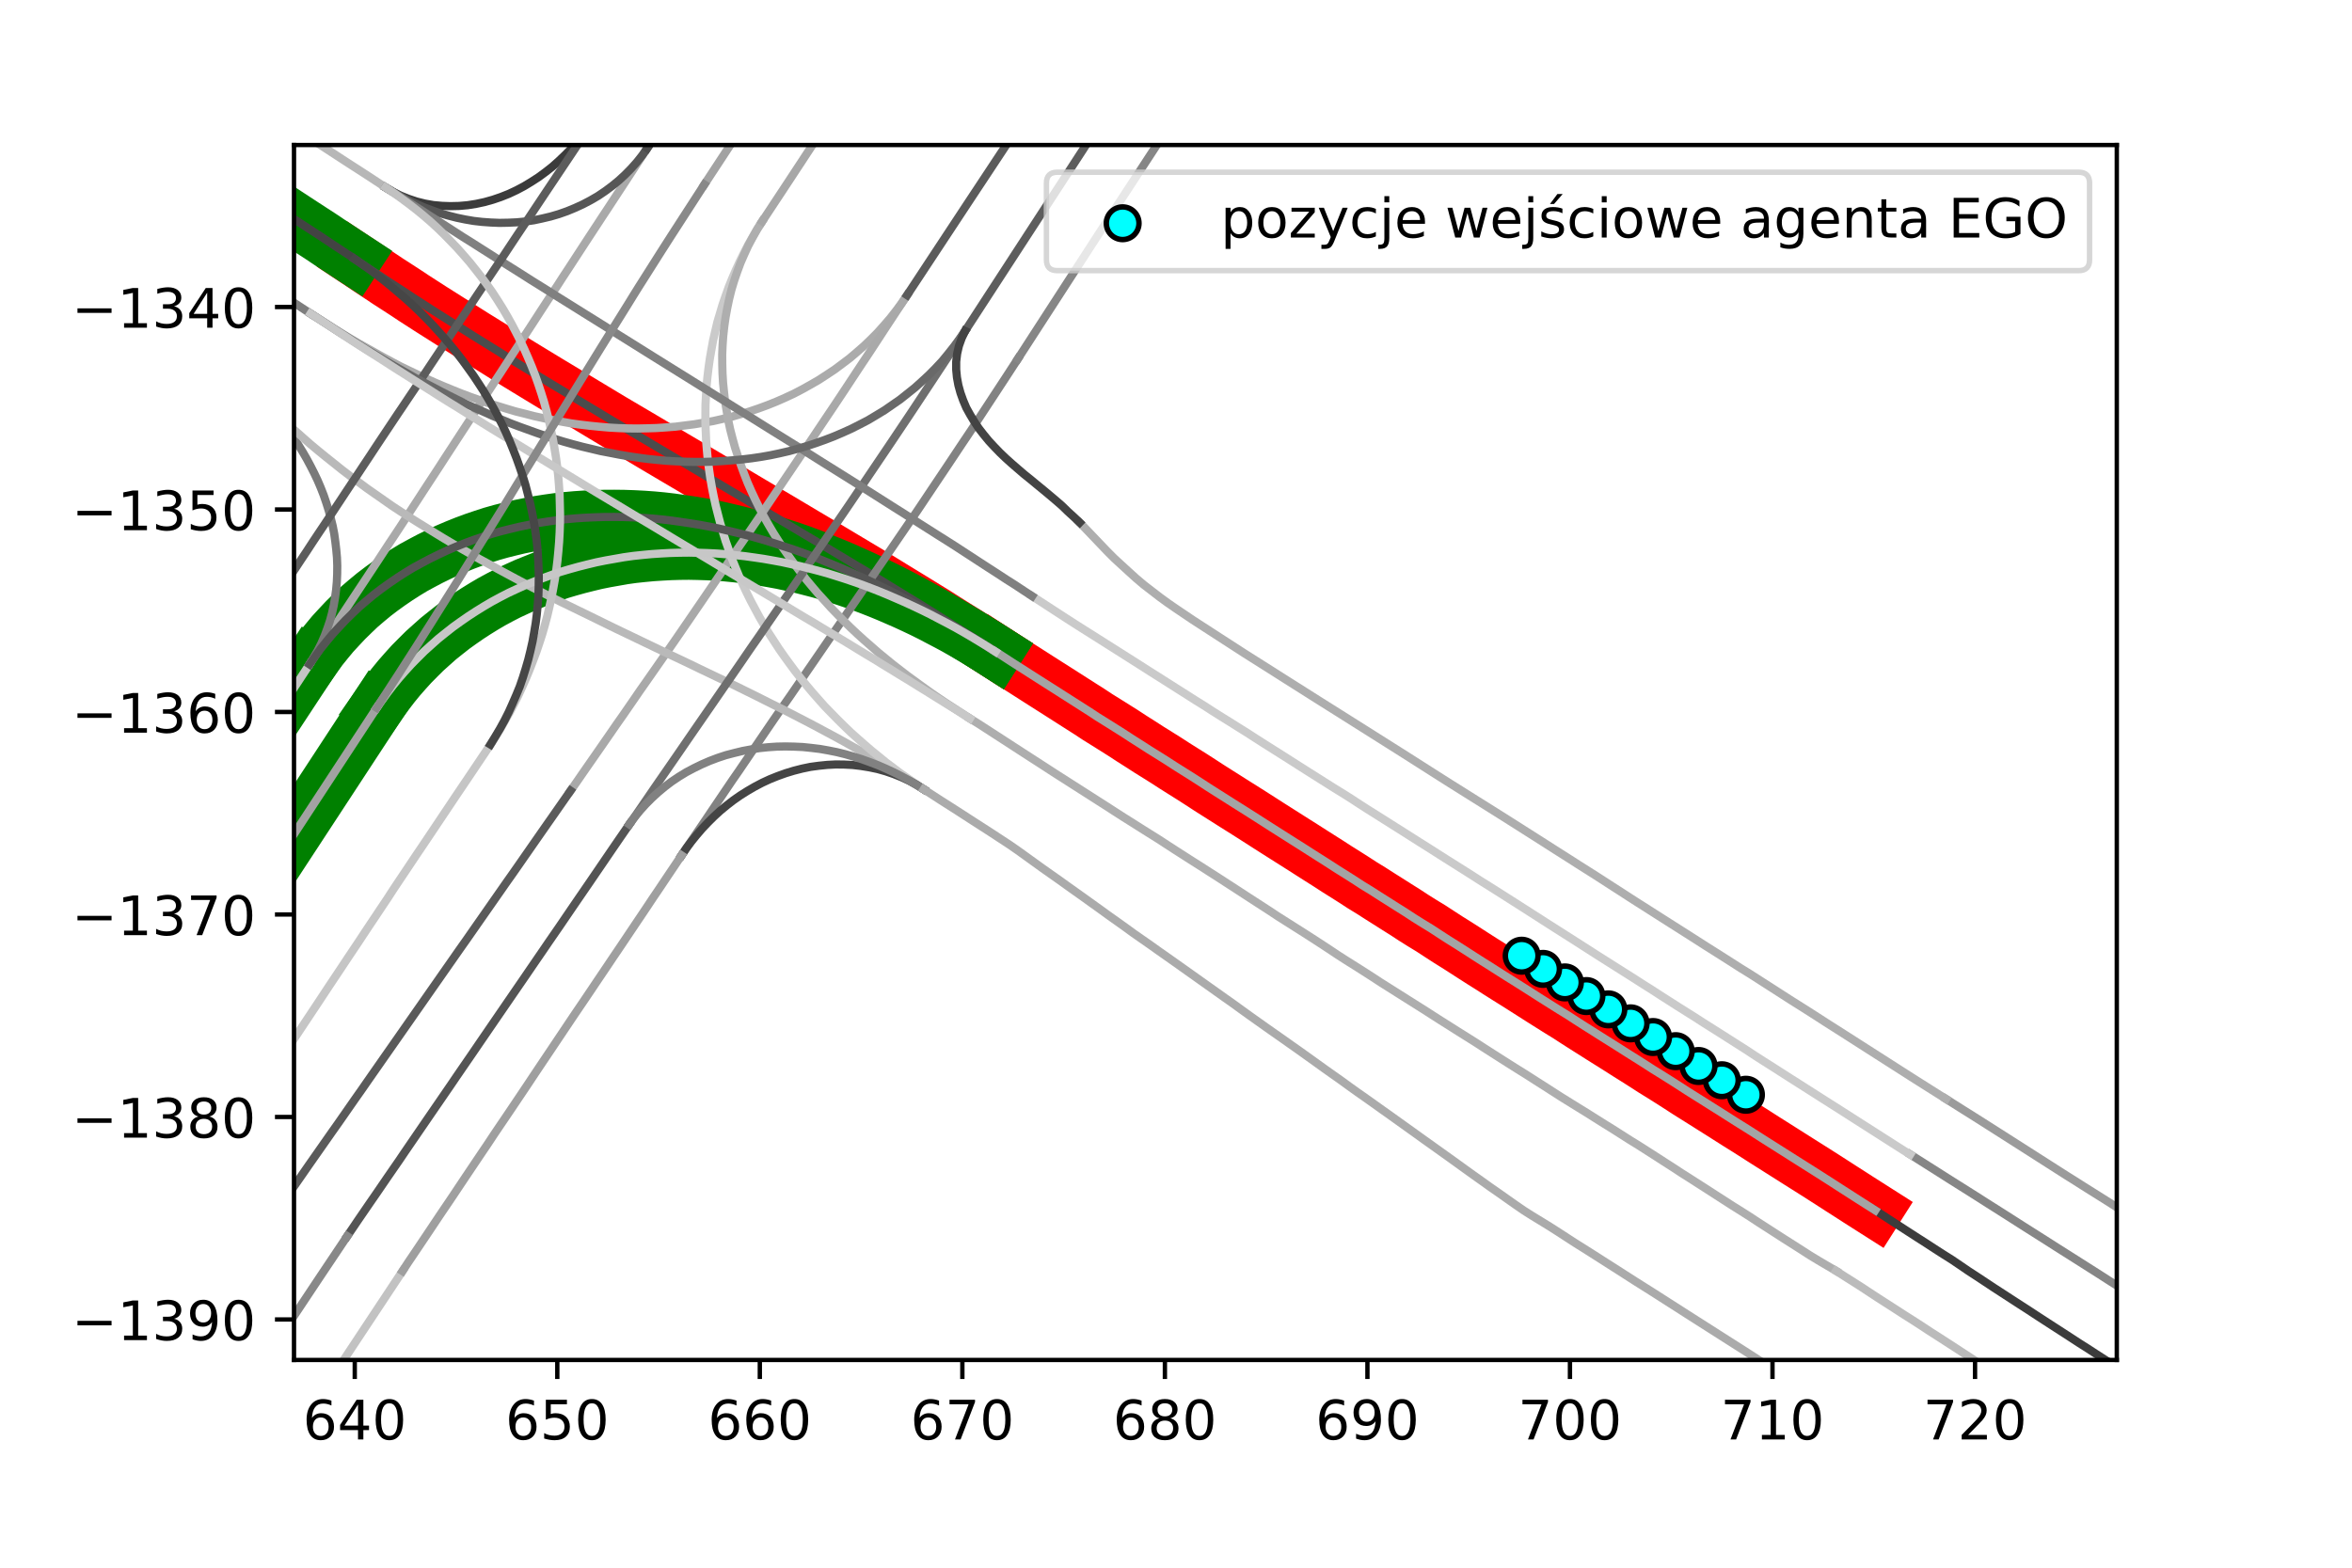 <?xml version="1.0" encoding="utf-8" standalone="no"?>
<!DOCTYPE svg PUBLIC "-//W3C//DTD SVG 1.1//EN"
  "http://www.w3.org/Graphics/SVG/1.1/DTD/svg11.dtd">
<!-- Created with matplotlib (https://matplotlib.org/) -->
<svg height="288pt" version="1.1" viewBox="0 0 432 288" width="432pt" xmlns="http://www.w3.org/2000/svg" xmlns:xlink="http://www.w3.org/1999/xlink">
 <defs>
  <style type="text/css">*{stroke-linecap:butt;stroke-linejoin:round;}</style>
 </defs>
 <g id="figure_1">
  <g id="patch_1">
   <path d="M 0 288 
L 432 288 
L 432 0 
L 0 0 
z
" style="fill:#ffffff;"/>
  </g>
  <g id="axes_1">
   <g id="patch_2">
    <path d="M 54 249.84 
L 388.8 249.84 
L 388.8 26.64 
L 54 26.64 
z
" style="fill:#ffffff;"/>
   </g>
   <g id="line2d_1">
    <path clip-path="url(#p8b31c60290)" d="M 344.425 222.352 
L 342.857 221.354 
L 341.289 220.355 
L 339.726 219.349 
L 338.16 218.348 
L 336.599 217.339 
L 335.034 216.336 
L 333.467 215.336 
L 331.895 214.344 
L 330.323 213.352 
L 328.753 212.358 
L 327.183 211.363 
L 325.612 210.369 
L 324.04 209.376 
L 322.476 208.373 
L 320.908 207.375 
L 319.33 206.393 
L 317.76 205.398 
L 316.191 204.4 
L 314.618 203.41 
L 313.047 202.417 
L 311.472 201.429 
L 309.899 200.44 
L 308.34 199.428 
L 306.773 198.429 
L 305.2 197.439 
L 303.618 196.462 
L 302.057 195.454 
L 300.488 194.458 
L 298.912 193.472 
L 297.345 192.472 
L 295.772 191.483 
L 294.197 190.496 
L 292.628 189.499 
L 291.056 188.508 
L 289.489 187.507 
L 287.931 186.494 
L 286.347 185.522 
L 284.773 184.533 
L 283.2 183.542 
L 281.633 182.543 
L 280.066 181.544 
L 278.496 180.549 
L 276.92 179.565 
L 275.348 178.573 
L 273.783 177.569 
L 272.208 176.582 
L 270.642 175.582 
L 269.08 174.573 
L 267.514 173.573 
L 265.937 172.589 
L 264.378 171.577 
L 262.821 170.561 
L 261.233 169.595 
L 259.659 168.607 
L 258.104 167.588 
L 256.529 166.601 
L 254.961 165.604 
L 253.389 164.612 
L 251.824 163.61 
L 250.238 162.64 
L 248.681 161.626 
L 247.11 160.632 
L 245.536 159.644 
L 243.977 158.633 
L 242.406 157.639 
L 240.838 156.641 
L 239.273 155.64 
L 237.702 154.647 
L 236.132 153.651 
L 234.562 152.656 
L 232.994 151.66 
L 231.431 150.655 
L 229.864 149.655 
L 228.294 148.66 
L 226.719 147.673 
L 225.15 146.676 
L 223.579 145.683 
L 222.01 144.686 
L 220.452 143.672 
L 218.889 142.667 
L 217.314 141.68 
L 215.741 140.689 
L 214.182 139.679 
L 212.607 138.691 
L 211.029 137.71 
L 209.467 136.702 
L 207.897 135.707 
L 206.341 134.691 
L 204.77 133.699 
L 203.195 132.712 
L 201.617 131.731 
L 200.065 130.708 
L 198.496 129.711 
L 196.929 128.711 
L 195.363 127.711 
L 193.796 126.71 
L 192.226 125.715 
L 190.658 124.716 
L 189.092 123.715 
L 187.526 122.715 
L 185.959 121.715 
L 184.399 120.703 
L 182.838 119.694 
" style="fill:none;stroke:#ff0000;stroke-linecap:square;stroke-width:10;"/>
   </g>
   <g id="line2d_2">
    <path clip-path="url(#p8b31c60290)" d="M 182.838 119.731 
L 181.266 118.726 
L 179.692 117.723 
L 178.119 116.719 
L 176.537 115.73 
L 174.954 114.742 
L 173.377 113.743 
L 171.805 112.739 
L 170.213 111.763 
L 168.625 110.783 
L 167.034 109.809 
L 165.44 108.838 
L 163.848 107.864 
L 162.26 106.884 
L 160.667 105.912 
L 159.075 104.938 
L 157.47 103.986 
L 155.869 103.027 
L 154.268 102.067 
L 152.668 101.108 
L 151.068 100.147 
L 149.462 99.196 
L 147.856 98.245 
L 146.253 97.289 
L 144.65 96.334 
L 143.047 95.378 
L 141.439 94.432 
L 139.831 93.484 
L 138.226 92.533 
L 136.621 91.58 
L 135.016 90.627 
L 133.412 89.674 
L 131.806 88.723 
L 130.2 87.772 
L 128.594 86.823 
L 126.993 85.864 
L 125.384 84.917 
L 123.776 83.971 
L 122.17 83.019 
L 120.564 82.069 
L 118.961 81.113 
L 117.356 80.162 
L 115.748 79.215 
L 114.14 78.267 
L 112.533 77.318 
L 110.933 76.358 
L 109.335 75.394 
L 107.736 74.431 
L 106.139 73.467 
L 104.542 72.501 
L 102.942 71.54 
L 101.341 70.581 
L 99.746 69.613 
L 98.151 68.642 
L 96.557 67.672 
L 94.965 66.698 
L 93.375 65.721 
L 91.797 64.725 
L 90.214 63.737 
L 88.628 62.753 
L 87.04 61.772 
L 85.464 60.773 
L 83.885 59.779 
L 82.305 58.785 
L 80.728 57.788 
L 79.151 56.79 
L 77.583 55.779 
L 76.014 54.768 
L 74.459 53.737 
L 72.893 52.721 
L 71.324 51.711 
L 69.771 50.676 
L 68.216 49.645 
L 66.668 48.606 
L 65.113 47.574 
" style="fill:none;stroke:#ff0000;stroke-linecap:square;stroke-width:10;"/>
   </g>
   <g id="line2d_3">
    <path clip-path="url(#p8b31c60290)" d="M 65.113 47.536 
L 63.539 46.506 
L 61.968 45.47 
L 60.398 44.433 
L 58.836 43.384 
L 57.257 42.362 
L 55.679 41.336 
L 54.104 40.307 
L 52.531 39.275 
L 50.957 38.245 
L 49.386 37.209 
L 47.813 36.177 
L 46.236 35.15 
L 44.667 34.111 
L 43.102 33.066 
L 41.531 32.031 
L 39.956 31.003 
L 38.377 29.979 
L 36.804 28.946 
L 35.236 27.906 
L 33.667 26.868 
L 32.095 25.833 
L 30.517 24.809 
L 28.945 23.775 
L 27.375 22.738 
L 25.804 21.702 
L 24.229 20.673 
L 22.654 19.644 
L 21.079 18.615 
L 19.516 17.567 
L 17.942 16.537 
L 16.359 15.519 
L 14.794 14.475 
L 13.22 13.444 
L 11.651 12.405 
L 10.072 11.382 
" style="fill:none;stroke:#008000;stroke-linecap:square;stroke-width:10;"/>
   </g>
   <g id="line2d_4">
    <path clip-path="url(#p8b31c60290)" d="M 182.838 119.731 
L 181.359 118.795 
L 179.88 117.857 
L 178.396 116.927 
L 176.895 116.025 
L 175.393 115.126 
L 173.888 114.231 
L 172.375 113.35 
L 170.853 112.485 
L 169.322 111.635 
L 167.787 110.792 
L 166.239 109.973 
L 164.689 109.159 
L 163.125 108.372 
L 161.551 107.604 
L 159.976 106.838 
L 158.392 106.093 
L 156.795 105.375 
L 155.197 104.658 
L 153.586 103.973 
L 151.964 103.314 
L 150.342 102.653 
L 148.712 102.016 
L 147.067 101.415 
L 145.416 100.834 
L 143.748 100.298 
L 142.081 99.763 
L 140.41 99.24 
L 138.727 98.758 
L 137.039 98.295 
L 135.339 97.876 
L 133.635 97.47 
L 131.93 97.074 
L 130.213 96.73 
L 128.492 96.41 
L 126.764 96.13 
L 125.031 95.875 
L 123.298 95.626 
L 121.56 95.422 
L 119.816 95.26 
L 118.07 95.136 
L 116.322 95.046 
L 114.572 94.986 
L 112.822 94.965 
L 111.071 94.972 
L 109.321 95.027 
L 107.572 95.105 
L 105.825 95.219 
L 104.082 95.377 
L 102.342 95.568 
L 100.608 95.81 
L 98.879 96.081 
L 97.16 96.413 
L 95.444 96.762 
L 93.741 97.166 
L 92.042 97.59 
L 90.358 98.065 
L 88.692 98.603 
L 87.034 99.167 
L 85.394 99.776 
L 83.769 100.429 
L 82.159 101.116 
L 80.574 101.861 
L 79.002 102.631 
L 77.454 103.449 
L 75.918 104.287 
L 74.422 105.197 
L 72.949 106.143 
L 71.504 107.131 
L 70.083 108.155 
L 68.691 109.217 
L 67.342 110.332 
L 66.012 111.471 
L 64.744 112.679 
L 63.494 113.904 
L 62.295 115.18 
L 61.108 116.468 
L 59.992 117.816 
L 58.894 119.179 
L 57.872 120.601 
L 56.861 122.031 
" style="fill:none;stroke:#008000;stroke-linecap:square;stroke-width:10;"/>
   </g>
   <g id="line2d_5">
    <path clip-path="url(#p8b31c60290)" d="M 56.861 122.031 
L 47.632 136.063 
L 32.268 159.463 
L -1 210.187 
L -1 210.187 
" style="fill:none;stroke:#008000;stroke-linecap:square;stroke-width:10;"/>
   </g>
   <g id="line2d_6">
    <path clip-path="url(#p8b31c60290)" d="M 182.838 119.731 
L 181.396 118.808 
L 179.935 117.913 
L 178.467 117.031 
L 176.989 116.167 
L 175.499 115.321 
L 173.99 114.51 
L 172.472 113.717 
L 170.956 112.92 
L 169.422 112.158 
L 167.874 111.424 
L 166.319 110.705 
L 164.75 110.019 
L 163.178 109.338 
L 161.595 108.684 
L 160.001 108.057 
L 158.4 107.448 
L 156.783 106.881 
L 155.16 106.332 
L 153.528 105.813 
L 151.892 105.306 
L 150.24 104.85 
L 148.582 104.422 
L 146.922 103.999 
L 145.25 103.625 
L 143.576 103.262 
L 141.891 102.953 
L 140.203 102.658 
L 138.508 102.41 
L 136.811 102.174 
L 135.108 101.991 
L 133.404 101.822 
L 131.696 101.691 
L 129.985 101.606 
L 128.272 101.551 
L 126.56 101.517 
L 124.847 101.535 
L 123.135 101.584 
L 121.424 101.676 
L 119.715 101.788 
L 118.009 101.949 
L 116.306 102.13 
L 114.609 102.367 
L 112.922 102.664 
L 111.235 102.962 
L 109.556 103.299 
L 107.89 103.699 
L 106.229 104.119 
L 104.579 104.578 
L 102.936 105.063 
L 101.318 105.623 
L 99.708 106.21 
L 98.116 106.841 
L 96.527 107.483 
L 94.967 108.19 
L 93.413 108.911 
L 91.89 109.695 
L 90.383 110.508 
L 88.906 111.375 
L 87.449 112.277 
L 86.013 113.21 
L 84.605 114.187 
L 83.214 115.185 
L 81.868 116.245 
L 80.53 117.315 
L 79.251 118.455 
L 77.978 119.6 
L 76.763 120.808 
L 75.559 122.026 
L 74.409 123.296 
L 73.281 124.585 
L 72.198 125.911 
L 71.155 127.27 
L 70.152 128.658 
L 69.175 130.065 
" style="fill:none;stroke:#008000;stroke-linecap:square;stroke-width:10;"/>
   </g>
   <g id="line2d_7">
    <path clip-path="url(#p8b31c60290)" d="M 69.175 130.065 
L 43.617 169.095 
L -1 237.199 
L -1 237.199 
" style="fill:none;stroke:#008000;stroke-linecap:square;stroke-width:10;"/>
   </g>
   <g id="line2d_8">
    <path clip-path="url(#p8b31c60290)" d="M 182.838 119.731 
L 181.266 118.726 
L 179.692 117.723 
L 178.119 116.719 
L 176.537 115.73 
L 174.954 114.742 
L 173.377 113.743 
L 171.805 112.739 
L 170.213 111.763 
L 168.625 110.783 
L 167.034 109.809 
L 165.44 108.838 
L 163.848 107.864 
L 162.26 106.884 
L 160.667 105.912 
L 159.075 104.938 
L 157.47 103.986 
L 155.869 103.027 
L 154.268 102.067 
L 152.668 101.108 
L 151.068 100.147 
L 149.462 99.196 
L 147.856 98.245 
L 146.253 97.289 
L 144.65 96.334 
L 143.047 95.378 
L 141.439 94.432 
L 139.831 93.484 
L 138.226 92.533 
L 136.621 91.58 
L 135.016 90.627 
L 133.412 89.674 
L 131.806 88.723 
L 130.2 87.772 
L 128.594 86.823 
L 126.993 85.864 
L 125.384 84.917 
L 123.776 83.971 
L 122.17 83.019 
L 120.564 82.069 
L 118.961 81.113 
L 117.356 80.162 
L 115.748 79.215 
L 114.14 78.267 
L 112.533 77.318 
L 110.933 76.358 
L 109.335 75.394 
L 107.736 74.431 
L 106.139 73.467 
L 104.542 72.501 
L 102.942 71.54 
L 101.341 70.581 
L 99.746 69.613 
L 98.151 68.642 
L 96.557 67.672 
L 94.965 66.698 
L 93.375 65.721 
L 91.797 64.725 
L 90.214 63.737 
L 88.628 62.753 
L 87.04 61.772 
L 85.464 60.773 
L 83.885 59.779 
L 82.305 58.785 
L 80.728 57.788 
L 79.151 56.79 
L 77.583 55.779 
L 76.014 54.768 
L 74.459 53.737 
L 72.893 52.721 
L 71.324 51.711 
L 69.771 50.676 
L 68.216 49.645 
L 66.668 48.606 
L 65.113 47.574 
" style="fill:none;stroke:#4c4c4c;stroke-linecap:square;stroke-width:1.5;"/>
   </g>
   <g id="line2d_9">
    <path clip-path="url(#p8b31c60290)" d="M 109.732 21.158 
L 108.821 22.442 
L 107.91 23.726 
L 106.938 24.966 
L 105.928 26.174 
L 104.885 27.356 
L 103.778 28.477 
L 102.637 29.564 
L 101.462 30.614 
L 100.222 31.587 
L 98.953 32.523 
L 97.63 33.38 
L 96.282 34.197 
L 94.889 34.936 
L 93.463 35.607 
L 91.997 36.189 
L 90.505 36.698 
L 88.987 37.123 
L 87.447 37.453 
L 85.89 37.698 
L 84.319 37.835 
L 82.743 37.872 
L 81.169 37.817 
L 79.6 37.676 
L 78.048 37.399 
L 76.517 37.019 
L 75.023 36.519 
L 73.564 35.931 
L 72.155 35.229 
L 70.803 34.423 
" style="fill:none;stroke:#3b3b3b;stroke-linecap:square;stroke-width:1.5;"/>
   </g>
   <g id="line2d_10">
    <path clip-path="url(#p8b31c60290)" d="M 56.861 122.031 
L 47.632 136.063 
L 32.268 159.463 
L -1 210.187 
L -1 210.187 
" style="fill:none;stroke:#c5c5c5;stroke-linecap:square;stroke-width:1.5;"/>
   </g>
   <g id="line2d_11">
    <path clip-path="url(#p8b31c60290)" d="M 65.113 47.536 
L 63.539 46.506 
L 61.968 45.47 
L 60.398 44.433 
L 58.836 43.384 
L 57.257 42.362 
L 55.679 41.336 
L 54.104 40.307 
L 52.531 39.275 
L 50.957 38.245 
L 49.386 37.209 
L 47.813 36.177 
L 46.236 35.15 
L 44.667 34.111 
L 43.102 33.066 
L 41.531 32.031 
L 39.956 31.003 
L 38.377 29.979 
L 36.804 28.946 
L 35.236 27.906 
L 33.667 26.868 
L 32.095 25.833 
L 30.517 24.809 
L 28.945 23.775 
L 27.375 22.738 
L 25.804 21.702 
L 24.229 20.673 
L 22.654 19.644 
L 21.079 18.615 
L 19.516 17.567 
L 17.942 16.537 
L 16.359 15.519 
L 14.794 14.475 
L 13.22 13.444 
L 11.651 12.405 
L 10.072 11.382 
" style="fill:none;stroke:#434343;stroke-linecap:square;stroke-width:1.5;"/>
   </g>
   <g id="line2d_12">
    <path clip-path="url(#p8b31c60290)" d="M -1 273.275 
L 12.762 252.46 
L 32.408 223.016 
L 39.701 212.206 
L 39.701 212.206 
" style="fill:none;stroke:#7a7a7a;stroke-linecap:square;stroke-width:1.5;"/>
   </g>
   <g id="line2d_13">
    <path clip-path="url(#p8b31c60290)" d="M 433 151.026 
L 432.527 150.697 
L 432.527 150.697 
" style="fill:none;stroke:#b8b8b8;stroke-linecap:square;stroke-width:1.5;"/>
   </g>
   <g id="line2d_14">
    <path clip-path="url(#p8b31c60290)" d="M 118.884 27.221 
L 117.85 28.801 
L 116.816 30.381 
L 115.784 31.962 
L 114.753 33.544 
L 113.715 35.122 
L 112.682 36.702 
L 111.648 38.282 
L 110.606 39.857 
L 109.573 41.438 
L 108.536 43.016 
L 107.502 44.596 
L 106.471 46.178 
L 105.441 47.76 
L 104.41 49.342 
L 103.37 50.919 
L 102.35 52.508 
L 101.305 54.081 
L 100.275 55.663 
L 99.244 57.244 
L 98.219 58.831 
L 97.189 60.413 
L 96.157 61.994 
L 95.126 63.577 
L 94.089 65.154 
L 93.061 66.738 
L 92.035 68.324 
L 90.998 69.902 
L 89.968 71.484 
L 88.931 73.062 
L 87.908 74.65 
L 86.886 76.237 
L 85.849 77.815 
L 84.817 79.397 
L 83.785 80.978 
L 82.754 82.56 
L 81.723 84.142 
L 80.699 85.729 
L 79.667 87.31 
L 78.632 88.889 
L 77.599 90.47 
L 76.569 92.053 
L 75.538 93.635 
L 74.517 95.223 
L 73.487 96.805 
L 72.446 98.382 
L 71.4 99.953 
L 70.369 101.534 
L 69.334 103.114 
L 68.293 104.689 
L 67.252 106.265 
L 66.21 107.84 
L 65.167 109.414 
L 64.127 110.99 
L 63.087 112.566 
L 62.053 114.146 
L 61.015 115.723 
L 59.974 117.299 
L 58.932 118.873 
L 57.885 120.444 
L 56.861 122.031 
" style="fill:none;stroke:#a9a9a9;stroke-linecap:square;stroke-width:1.5;"/>
   </g>
   <g id="line2d_15">
    <path clip-path="url(#p8b31c60290)" d="M 431.887 278.907 
L 430.323 277.9 
L 428.759 276.893 
L 427.196 275.885 
L 425.634 274.876 
L 424.07 273.87 
L 422.51 272.856 
L 420.948 271.847 
L 419.376 270.852 
L 417.809 269.85 
L 416.253 268.832 
L 414.688 267.827 
L 413.123 266.822 
L 411.552 265.826 
L 409.994 264.81 
L 408.421 263.819 
L 406.863 262.802 
L 405.301 261.792 
L 403.738 260.784 
L 402.167 259.788 
L 400.603 258.783 
L 399.039 257.775 
L 397.475 256.768 
L 395.907 255.768 
L 394.349 254.752 
L 392.785 253.745 
L 391.222 252.738 
L 389.658 251.73 
L 388.095 250.722 
L 386.53 249.717 
L 384.964 248.713 
L 383.406 247.697 
L 381.834 246.704 
L 380.277 245.686 
L 378.716 244.674 
L 377.153 243.666 
L 375.592 242.655 
L 374.032 241.642 
L 372.478 240.62 
L 370.913 239.615 
L 369.353 238.602 
L 367.794 237.587 
L 366.232 236.577 
L 364.682 235.549 
L 363.132 234.522 
L 361.572 233.508 
L 360.037 232.459 
L 358.497 231.417 
L 356.923 230.427 
L 355.359 229.421 
L 353.801 228.405 
L 352.234 227.403 
L 350.672 226.394 
L 349.109 225.385 
L 347.547 224.374 
L 345.989 223.358 
L 344.425 222.352 
" style="fill:none;stroke:#3c3c3c;stroke-linecap:square;stroke-width:1.5;"/>
   </g>
   <g id="line2d_16">
    <path clip-path="url(#p8b31c60290)" d="M 433 264.243 
L 431.482 263.272 
L 429.906 262.259 
L 428.329 261.25 
L 426.75 260.243 
L 425.17 259.238 
L 423.591 258.233 
L 422.011 257.227 
L 420.431 256.222 
L 418.849 255.22 
L 417.264 254.224 
L 415.687 253.214 
L 414.106 252.21 
L 412.525 251.206 
L 410.945 250.202 
L 409.366 249.195 
L 407.78 248.199 
L 406.201 247.193 
L 404.621 246.188 
L 403.042 245.182 
L 401.459 244.181 
L 399.879 243.176 
L 398.299 242.171 
L 396.718 241.168 
L 395.134 240.17 
L 393.549 239.171 
L 391.965 238.174 
L 390.382 237.174 
L 388.802 236.168 
L 387.222 235.163 
L 385.648 234.149 
L 384.068 233.145 
L 382.487 232.14 
L 380.906 231.138 
L 379.323 230.137 
L 377.741 229.136 
L 376.163 228.128 
L 374.581 227.124 
L 373 226.121 
L 371.418 225.119 
L 369.841 224.11 
L 368.261 223.104 
L 366.681 222.099 
L 365.098 221.1 
L 363.52 220.092 
L 361.938 219.09 
L 360.354 218.091 
L 358.769 217.095 
L 357.186 216.094 
L 355.607 215.088 
L 354.024 214.087 
L 352.442 213.085 
L 350.86 212.084 
" style="fill:none;stroke:#868686;stroke-linecap:square;stroke-width:1.5;"/>
   </g>
   <g id="line2d_17">
    <path clip-path="url(#p8b31c60290)" d="M 47.408 72.704 
L 48.443 73.753 
L 49.508 74.773 
L 50.517 75.846 
L 51.42 77.008 
L 52.319 78.175 
L 53.208 79.349 
L 54.042 80.561 
L 54.84 81.797 
L 55.611 83.05 
L 56.35 84.323 
L 57.045 85.621 
L 57.712 86.934 
L 58.345 88.262 
L 58.921 89.616 
L 59.456 90.986 
L 59.932 92.378 
L 60.375 93.781 
L 60.755 95.201 
L 61.11 96.628 
L 61.39 98.072 
L 61.591 99.531 
L 61.762 100.99 
L 61.893 102.453 
L 61.947 103.923 
L 61.932 105.394 
L 61.869 106.861 
L 61.739 108.324 
L 61.54 109.781 
L 61.299 111.23 
L 60.98 112.665 
L 60.593 114.083 
L 60.122 115.474 
L 59.609 116.85 
L 59.025 118.196 
L 58.359 119.507 
L 57.634 120.783 
L 56.861 122.031 
" style="fill:none;stroke:#7a7a7a;stroke-linecap:square;stroke-width:1.5;"/>
   </g>
   <g id="line2d_18">
    <path clip-path="url(#p8b31c60290)" d="M 37.205 289 
L 54.352 263.087 
L 72.896 235.074 
L 73.927 233.518 
L 73.927 233.518 
" style="fill:none;stroke:#c2c2c2;stroke-linecap:square;stroke-width:1.5;"/>
   </g>
   <g id="line2d_19">
    <path clip-path="url(#p8b31c60290)" d="M 152.387 -1 
L 151.979 -0.382 
L 150.951 1.175 
L 149.923 2.733 
L 148.895 4.291 
L 147.867 5.849 
L 146.839 7.407 
L 145.811 8.964 
L 144.783 10.522 
L 143.755 12.08 
L 142.727 13.638 
L 141.699 15.195 
L 140.67 16.753 
L 139.642 18.311 
L 138.614 19.869 
L 137.583 21.425 
L 136.552 22.981 
L 135.522 24.536 
L 134.496 26.096 
L 133.471 27.656 
L 132.447 29.216 
L 131.423 30.776 
L 130.399 32.337 
L 129.375 33.897 
" style="fill:none;stroke:#a2a2a2;stroke-linecap:square;stroke-width:1.5;"/>
   </g>
   <g id="line2d_20">
    <path clip-path="url(#p8b31c60290)" d="M 57.041 57.618 
L 58.52 58.545 
L 59.992 59.482 
L 61.46 60.426 
L 62.951 61.335 
L 64.44 62.245 
L 65.944 63.129 
L 67.469 63.978 
L 68.992 64.832 
L 70.514 65.685 
L 72.052 66.51 
L 73.595 67.326 
L 75.167 68.083 
L 76.744 68.831 
L 78.323 69.575 
L 79.916 70.286 
L 81.521 70.971 
L 83.135 71.637 
L 84.755 72.286 
L 86.388 72.899 
L 88.031 73.488 
L 89.682 74.051 
L 91.351 74.563 
L 93.018 75.08 
L 94.69 75.579 
L 96.383 75.998 
L 98.072 76.438 
L 99.777 76.813 
L 101.487 77.157 
L 103.204 77.473 
L 104.921 77.783 
L 106.65 78.018 
L 108.383 78.222 
L 110.119 78.397 
L 111.858 78.55 
L 113.599 78.646 
L 115.343 78.703 
L 117.088 78.721 
L 118.832 78.686 
L 120.576 78.635 
L 122.318 78.517 
L 124.057 78.386 
L 125.788 78.162 
L 127.519 77.945 
L 129.239 77.653 
L 130.959 77.358 
L 132.66 76.973 
L 134.358 76.568 
L 136.034 76.084 
L 137.706 75.585 
L 139.357 75.023 
L 140.996 74.422 
L 142.614 73.77 
L 144.212 73.068 
L 145.794 72.333 
L 147.341 71.526 
L 148.865 70.677 
L 150.377 69.806 
L 151.839 68.853 
L 153.294 67.89 
L 154.694 66.847 
L 156.086 65.794 
L 157.415 64.665 
L 158.729 63.516 
L 159.986 62.306 
L 161.215 61.067 
L 162.375 59.763 
L 163.516 58.442 
L 164.591 57.067 
L 165.637 55.671 
L 166.614 54.224 
" style="fill:none;stroke:#ababab;stroke-linecap:square;stroke-width:1.5;"/>
   </g>
   <g id="line2d_21">
    <path clip-path="url(#p8b31c60290)" style="fill:none;stroke:#343434;stroke-linecap:square;stroke-width:1.5;"/>
   </g>
   <g id="line2d_22">
    <path clip-path="url(#p8b31c60290)" d="M 125.182 157.141 
L 126.223 155.59 
L 127.274 154.045 
L 128.325 152.501 
L 129.375 150.957 
L 130.419 149.407 
L 131.464 147.859 
L 132.51 146.311 
L 133.556 144.763 
L 134.604 143.216 
L 135.67 141.683 
L 136.72 140.137 
L 137.769 138.592 
L 138.819 137.047 
L 139.869 135.502 
L 140.921 133.958 
L 141.973 132.415 
L 143.033 130.876 
L 144.099 129.342 
L 145.169 127.811 
L 146.226 126.271 
L 147.281 124.729 
L 148.339 123.189 
L 149.397 121.65 
L 150.455 120.11 
L 151.51 118.568 
L 152.571 117.031 
L 153.631 115.493 
L 154.694 113.956 
L 155.752 112.417 
L 156.809 110.876 
L 157.866 109.336 
L 158.923 107.796 
L 159.98 106.256 
L 161.039 104.717 
L 162.097 103.177 
L 163.151 101.635 
L 164.205 100.092 
L 165.257 98.549 
L 166.314 97.008 
L 167.368 95.466 
L 168.423 93.924 
L 169.464 92.373 
L 170.5 90.819 
L 171.539 89.266 
L 172.579 87.714 
L 173.62 86.163 
L 174.656 84.609 
L 175.691 83.053 
L 176.725 81.497 
L 177.766 79.946 
L 178.803 78.392 
L 179.825 76.828 
L 180.849 75.266 
L 181.873 73.703 
L 182.897 72.141 
L 183.921 70.579 
L 184.945 69.016 
L 185.963 67.45 
L 186.982 65.884 
" style="fill:none;stroke:#828282;stroke-linecap:square;stroke-width:1.5;"/>
   </g>
   <g id="line2d_23">
    <path clip-path="url(#p8b31c60290)" d="M 39.664 212.187 
L 40.721 210.621 
L 41.778 209.054 
L 42.825 207.48 
L 43.896 205.923 
L 44.956 204.358 
L 46.01 202.79 
L 47.054 201.215 
L 48.103 199.643 
L 49.152 198.071 
L 50.219 196.511 
L 51.271 194.941 
L 52.328 193.375 
L 53.378 191.804 
L 54.426 190.231 
L 55.471 188.657 
L 56.518 187.083 
L 57.564 185.509 
L 58.611 183.936 
L 59.649 182.357 
L 60.692 180.78 
L 61.743 179.21 
L 62.79 177.637 
L 63.833 176.061 
L 64.884 174.49 
L 65.936 172.92 
L 66.975 171.341 
L 68.02 169.767 
L 69.074 168.198 
L 70.12 166.624 
L 71.171 165.054 
L 72.199 163.467 
L 73.246 161.894 
L 74.298 160.324 
L 75.346 158.752 
L 76.395 157.18 
L 77.454 155.615 
L 78.509 154.046 
L 79.56 152.476 
L 80.611 150.905 
L 81.662 149.334 
L 82.713 147.764 
L 83.762 146.192 
L 84.821 144.626 
L 85.877 143.059 
L 86.931 141.49 
L 87.985 139.922 
L 89.038 138.353 
L 90.082 136.778 
" style="fill:none;stroke:#c5c5c5;stroke-linecap:square;stroke-width:1.5;"/>
   </g>
   <g id="line2d_24">
    <path clip-path="url(#p8b31c60290)" d="M 178.134 131.989 
L 179.725 132.969 
L 181.294 133.984 
L 182.862 135 
L 184.431 136.015 
L 185.997 137.035 
L 187.566 138.051 
L 189.134 139.066 
L 190.705 140.078 
L 192.273 141.095 
L 193.841 142.113 
L 195.417 143.116 
L 196.992 144.123 
L 198.567 145.128 
L 200.141 146.135 
L 201.715 147.144 
L 203.291 148.147 
L 204.859 149.164 
L 206.432 150.172 
L 208.015 151.165 
L 209.592 152.167 
L 211.174 153.161 
L 212.759 154.151 
L 214.324 155.171 
L 215.891 156.189 
L 217.465 157.195 
L 219.038 158.202 
L 220.617 159.201 
L 222.189 160.212 
L 223.764 161.218 
L 225.331 162.236 
L 226.899 163.252 
L 228.465 164.272 
L 230.032 165.291 
L 231.601 166.306 
L 233.168 167.322 
L 234.726 168.353 
L 236.306 169.352 
L 237.883 170.354 
L 239.463 171.352 
L 241.034 172.363 
L 242.602 173.38 
L 244.164 174.405 
L 245.718 175.442 
L 247.291 176.451 
L 248.875 177.443 
L 250.452 178.446 
L 252.024 179.455 
L 253.588 180.478 
L 255.168 181.476 
L 256.748 182.474 
L 258.328 183.472 
L 259.909 184.468 
L 261.49 185.464 
L 263.063 186.474 
L 264.637 187.481 
L 266.218 188.477 
L 267.795 189.479 
L 269.379 190.471 
L 270.961 191.466 
L 272.53 192.48 
L 274.104 193.488 
L 275.679 194.494 
L 277.256 195.497 
L 278.837 196.492 
L 280.422 197.48 
L 281.995 198.49 
L 283.572 199.492 
L 285.145 200.502 
L 286.717 201.511 
L 288.304 202.498 
L 289.893 203.481 
L 291.483 204.463 
L 293.063 205.46 
L 294.644 206.454 
L 296.232 207.439 
L 297.808 208.442 
L 299.384 209.446 
L 300.975 210.425 
L 302.549 211.432 
L 304.124 212.438 
L 305.693 213.454 
L 307.266 214.463 
L 308.829 215.487 
L 310.406 216.489 
L 311.979 217.497 
L 313.553 218.504 
L 315.122 219.519 
L 316.694 220.531 
L 318.265 221.543 
L 319.849 222.533 
L 321.426 223.536 
L 322.986 224.565 
L 324.558 225.575 
L 326.129 226.587 
L 327.7 227.599 
L 329.279 228.599 
L 330.854 229.605 
L 332.424 230.617 
L 334.022 231.587 
L 335.631 232.535 
L 337.247 233.475 
" style="fill:none;stroke:#aeaeae;stroke-linecap:square;stroke-width:1.5;"/>
   </g>
   <g id="line2d_25">
    <path clip-path="url(#p8b31c60290)" d="M 177.272 60.788 
L 217.441 -1 
L 217.441 -1 
" style="fill:none;stroke:#5d5d5d;stroke-linecap:square;stroke-width:1.5;"/>
   </g>
   <g id="line2d_26">
    <path clip-path="url(#p8b31c60290)" d="M 432.527 150.697 
L 431.398 149.737 
L 430.269 148.777 
L 429.254 147.706 
L 428.324 146.552 
L 427.506 145.323 
L 426.801 144.02 
L 426.165 142.688 
L 425.728 141.272 
L 425.293 139.855 
L 425.142 138.381 
L 424.993 136.906 
L 425.044 135.43 
L 425.161 133.952 
L 425.457 132.506 
L 425.838 131.074 
L 426.339 129.686 
L 426.986 128.353 
L 427.634 127.02 
" style="fill:none;stroke:#a3a3a3;stroke-linecap:square;stroke-width:1.5;"/>
   </g>
   <g id="line2d_27">
    <path clip-path="url(#p8b31c60290)" d="M 118.884 27.221 
L 117.979 28.524 
L 116.989 29.765 
L 115.935 30.95 
L 114.823 32.081 
L 113.656 33.157 
L 112.431 34.163 
L 111.157 35.108 
L 109.842 35.996 
L 108.472 36.795 
L 107.067 37.533 
L 105.627 38.194 
L 104.162 38.798 
L 102.665 39.326 
L 101.144 39.773 
L 99.6 40.138 
L 98.05 40.469 
L 96.479 40.692 
L 94.9 40.843 
L 93.316 40.915 
L 91.73 40.944 
L 90.146 40.878 
L 88.564 40.766 
L 86.99 40.586 
L 85.427 40.318 
L 83.874 39.995 
L 82.337 39.602 
L 80.811 39.166 
L 79.318 38.633 
L 77.834 38.072 
L 76.379 37.442 
L 74.946 36.759 
L 73.534 36.039 
L 72.169 35.231 
L 70.803 34.423 
" style="fill:none;stroke:#565656;stroke-linecap:square;stroke-width:1.5;"/>
   </g>
   <g id="line2d_28">
    <path clip-path="url(#p8b31c60290)" d="M 104.795 145.258 
L 105.868 143.732 
L 106.926 142.196 
L 107.989 140.664 
L 109.055 139.133 
L 110.12 137.602 
L 111.182 136.068 
L 112.244 134.535 
L 113.302 132.999 
L 114.377 131.475 
L 115.436 129.94 
L 116.495 128.405 
L 117.549 126.866 
L 118.622 125.341 
L 119.69 123.811 
L 120.758 122.282 
L 121.823 120.751 
L 122.888 119.22 
L 123.95 117.686 
L 125.007 116.15 
L 126.062 114.611 
L 127.117 113.073 
L 128.169 111.533 
L 129.221 109.993 
L 130.273 108.452 
L 131.323 106.911 
L 132.374 105.37 
L 133.424 103.829 
L 134.475 102.288 
L 135.527 100.747 
L 136.585 99.211 
L 137.639 97.673 
L 138.692 96.133 
L 139.739 94.589 
L 140.78 93.042 
L 141.822 91.494 
L 142.864 89.948 
L 143.907 88.402 
L 144.95 86.855 
L 145.993 85.309 
L 147.035 83.762 
L 148.076 82.214 
L 149.113 80.664 
L 150.15 79.113 
L 151.187 77.563 
L 152.226 76.014 
L 153.266 74.466 
L 154.299 72.913 
L 155.33 71.359 
L 156.355 69.8 
L 157.381 68.242 
L 158.41 66.688 
L 159.445 65.136 
L 160.467 63.576 
L 161.49 62.016 
L 162.506 60.452 
L 163.533 58.895 
L 164.56 57.338 
L 165.587 55.781 
L 166.614 54.224 
" style="fill:none;stroke:#a9a9a9;stroke-linecap:square;stroke-width:1.5;"/>
   </g>
   <g id="line2d_29">
    <path clip-path="url(#p8b31c60290)" d="M 186.982 65.884 
L 202.156 42.437 
L 227.607 3.463 
L 230.554 -1 
L 230.554 -1 
" style="fill:none;stroke:#868686;stroke-linecap:square;stroke-width:1.5;"/>
   </g>
   <g id="line2d_30">
    <path clip-path="url(#p8b31c60290)" style="fill:none;stroke:#626262;stroke-linecap:square;stroke-width:1.5;"/>
   </g>
   <g id="line2d_31">
    <path clip-path="url(#p8b31c60290)" style="fill:none;stroke:#565656;stroke-linecap:square;stroke-width:1.5;"/>
   </g>
   <g id="line2d_32">
    <path clip-path="url(#p8b31c60290)" d="M 47.408 72.704 
L 48.697 74.058 
L 50.103 75.302 
L 51.465 76.593 
L 52.814 77.897 
L 54.22 79.141 
L 55.627 80.383 
L 57.035 81.624 
L 58.478 82.825 
L 59.934 84.009 
L 61.403 85.178 
L 62.868 86.352 
L 64.362 87.489 
L 65.884 88.587 
L 67.39 89.707 
L 68.929 90.783 
L 70.468 91.858 
L 72.005 92.936 
L 73.574 93.967 
L 75.155 94.98 
L 76.744 95.981 
L 78.342 96.966 
L 79.942 97.949 
L 81.544 98.927 
L 83.159 99.883 
L 84.783 100.826 
L 86.413 101.759 
L 88.045 102.688 
L 89.695 103.582 
L 91.342 104.485 
L 92.993 105.378 
L 94.647 106.268 
L 96.307 107.146 
L 97.972 108.014 
L 99.642 108.873 
L 101.312 109.73 
L 102.995 110.564 
L 104.683 111.386 
L 106.372 112.206 
L 108.06 113.027 
L 109.746 113.854 
L 111.431 114.682 
L 113.12 115.504 
L 114.812 116.317 
L 116.506 117.127 
L 118.199 117.94 
L 119.891 118.753 
L 121.585 119.564 
L 123.279 120.373 
L 124.978 121.172 
L 126.673 121.979 
L 128.363 122.798 
L 130.056 123.609 
L 131.75 124.419 
L 133.447 125.224 
L 135.142 126.03 
L 136.825 126.862 
L 138.51 127.689 
L 140.188 128.533 
L 141.865 129.377 
L 143.55 130.205 
L 145.222 131.058 
L 146.89 131.92 
L 148.557 132.784 
L 150.218 133.66 
L 151.871 134.55 
L 153.527 135.435 
L 155.171 136.342 
L 156.805 137.266 
L 158.447 138.178 
L 160.065 139.128 
L 161.68 140.087 
L 163.299 141.039 
L 164.909 142.003 
L 166.508 142.986 
L 168.092 143.994 
L 169.672 145.01 
" style="fill:none;stroke:#b9b9b9;stroke-linecap:square;stroke-width:1.5;"/>
   </g>
   <g id="line2d_33">
    <path clip-path="url(#p8b31c60290)" d="M 139.996 40.667 
L 139.093 42.106 
L 138.23 43.569 
L 137.383 45.042 
L 136.607 46.552 
L 135.858 48.077 
L 135.149 49.621 
L 134.476 51.181 
L 133.84 52.755 
L 133.27 54.356 
L 132.715 55.961 
L 132.231 57.59 
L 131.748 59.218 
L 131.363 60.873 
L 130.979 62.527 
L 130.673 64.198 
L 130.383 65.872 
L 130.143 67.554 
L 129.939 69.24 
L 129.78 70.931 
L 129.673 72.626 
L 129.581 74.322 
L 129.567 76.021 
L 129.563 77.719 
L 129.633 79.417 
L 129.708 81.114 
L 129.849 82.807 
L 130.003 84.499 
L 130.228 86.182 
L 130.468 87.863 
L 130.758 89.537 
L 131.089 91.203 
L 131.449 92.863 
L 131.868 94.51 
L 132.296 96.153 
L 132.788 97.78 
L 133.284 99.405 
L 133.851 101.006 
L 134.421 102.606 
L 135.062 104.179 
L 135.704 105.752 
L 136.397 107.302 
L 137.124 108.838 
L 137.877 110.36 
L 138.678 111.858 
L 139.482 113.354 
L 140.336 114.823 
L 141.193 116.289 
L 142.119 117.713 
L 143.042 119.14 
L 144.014 120.532 
L 145.013 121.906 
L 146.023 123.272 
L 147.073 124.607 
L 148.146 125.924 
L 149.24 127.223 
L 150.36 128.501 
L 151.488 129.771 
L 152.674 130.987 
L 153.86 132.203 
L 155.071 133.395 
L 156.292 134.575 
L 157.562 135.703 
L 158.837 136.826 
L 160.126 137.932 
L 161.444 139.003 
L 162.76 140.076 
L 164.12 141.094 
L 165.475 142.118 
L 166.874 143.081 
L 168.275 144.043 
L 169.672 145.01 
" style="fill:none;stroke:#cacaca;stroke-linecap:square;stroke-width:1.5;"/>
   </g>
   <g id="line2d_34">
    <path clip-path="url(#p8b31c60290)" d="M 139.996 40.667 
L 139.066 42.123 
L 138.224 43.63 
L 137.417 45.157 
L 136.697 46.727 
L 136.008 48.311 
L 135.41 49.931 
L 134.849 51.565 
L 134.35 53.218 
L 133.934 54.894 
L 133.579 56.584 
L 133.269 58.283 
L 133.026 59.993 
L 132.84 61.709 
L 132.72 63.431 
L 132.649 65.156 
L 132.662 66.882 
L 132.706 68.609 
L 132.809 70.332 
L 132.985 72.05 
L 133.179 73.764 
L 133.465 75.468 
L 133.749 77.171 
L 134.111 78.859 
L 134.542 80.531 
L 134.998 82.196 
L 135.535 83.837 
L 136.095 85.47 
L 136.694 87.09 
L 137.321 88.699 
L 138.02 90.277 
L 138.752 91.841 
L 139.515 93.391 
L 140.323 94.916 
L 141.172 96.421 
L 142.048 97.908 
L 142.971 99.368 
L 143.912 100.816 
L 144.904 102.229 
L 145.907 103.635 
L 146.951 105.011 
L 148.009 106.376 
L 149.115 107.703 
L 150.232 109.02 
L 151.397 110.295 
L 152.554 111.577 
L 153.754 112.818 
L 154.962 114.053 
L 156.19 115.267 
L 157.45 116.448 
L 158.73 117.607 
L 160.03 118.744 
L 161.33 119.881 
L 162.666 120.977 
L 164.004 122.068 
L 165.369 123.127 
L 166.739 124.179 
L 168.135 125.196 
L 169.534 126.208 
L 170.934 127.22 
L 172.358 128.198 
L 173.79 129.163 
L 175.237 130.106 
L 176.688 131.044 
L 178.134 131.989 
" style="fill:none;stroke:#aeaeae;stroke-linecap:square;stroke-width:1.5;"/>
   </g>
   <g id="line2d_35">
    <path clip-path="url(#p8b31c60290)" d="M 426.018 160.202 
L 433 165.014 
L 433 165.014 
" style="fill:none;stroke:#999999;stroke-linecap:square;stroke-width:1.5;"/>
   </g>
   <g id="line2d_36">
    <path clip-path="url(#p8b31c60290)" d="M 350.841 212.102 
L 349.257 211.102 
L 347.676 210.096 
L 346.098 209.086 
L 344.518 208.077 
L 342.939 207.068 
L 341.36 206.059 
L 339.781 205.05 
L 338.202 204.041 
L 336.621 203.035 
L 335.037 202.033 
L 333.458 201.024 
L 331.878 200.017 
L 330.297 199.01 
L 328.715 198.007 
L 327.137 196.995 
L 325.559 195.985 
L 323.976 194.982 
L 322.398 193.973 
L 320.836 192.938 
L 319.255 191.932 
L 317.674 190.926 
L 316.094 189.919 
L 314.511 188.916 
L 312.924 187.918 
L 311.351 186.902 
L 309.766 185.903 
L 308.18 184.905 
L 306.602 183.895 
L 305.021 182.889 
L 303.45 181.867 
L 301.864 180.87 
L 300.288 179.855 
L 298.705 178.853 
L 297.121 177.851 
L 295.538 176.849 
L 293.954 175.847 
L 292.375 174.838 
L 290.797 173.827 
L 289.22 172.815 
L 287.64 171.808 
L 286.058 170.803 
L 284.478 169.796 
L 282.901 168.784 
L 281.323 167.772 
L 279.745 166.763 
L 278.166 165.753 
L 276.584 164.748 
L 275.003 163.743 
L 273.418 162.743 
L 271.829 161.75 
L 270.254 160.735 
L 268.67 159.733 
L 267.085 158.734 
L 265.499 157.736 
L 263.919 156.728 
L 262.338 155.722 
L 260.752 154.723 
L 259.17 153.719 
L 257.589 152.714 
L 256.003 151.715 
L 254.42 150.713 
L 252.836 149.711 
L 251.248 148.716 
L 249.671 147.704 
L 248.104 146.676 
L 246.518 145.679 
L 244.922 144.697 
L 243.34 143.693 
L 241.755 142.694 
L 240.171 141.693 
L 238.589 140.689 
L 237.009 139.68 
L 235.427 138.676 
L 233.843 137.675 
L 232.258 136.675 
L 230.679 135.665 
L 229.106 134.648 
L 227.516 133.656 
L 225.93 132.658 
L 224.338 131.67 
L 222.754 130.67 
L 221.18 129.653 
L 219.588 128.666 
L 218.009 127.656 
L 216.425 126.656 
L 214.844 125.65 
L 213.262 124.645 
L 211.677 123.645 
L 210.097 122.638 
L 208.517 121.63 
L 206.934 120.627 
L 205.352 119.623 
L 203.769 118.62 
L 202.185 117.618 
L 200.602 116.616 
L 199.017 115.617 
L 197.435 114.612 
L 195.859 113.599 
L 194.287 112.577 
L 192.716 111.556 
L 191.146 110.533 
L 189.571 109.519 
" style="fill:none;stroke:#cacaca;stroke-linecap:square;stroke-width:1.5;"/>
   </g>
   <g id="line2d_37">
    <path clip-path="url(#p8b31c60290)" d="M 433 249.854 
L 431.725 249.051 
L 430.14 248.054 
L 428.558 247.052 
L 426.976 246.051 
L 425.393 245.051 
L 423.807 244.056 
L 422.225 243.054 
L 420.646 242.047 
L 419.066 241.043 
L 417.486 240.038 
L 415.905 239.034 
L 414.325 238.029 
L 412.745 237.025 
L 411.165 236.02 
L 409.584 235.017 
L 408.003 234.014 
L 406.424 233.008 
L 404.844 232.002 
L 403.266 230.994 
L 401.686 229.99 
L 400.108 228.982 
L 398.522 227.986 
L 396.944 226.978 
L 395.365 225.973 
L 393.784 224.968 
L 392.204 223.964 
L 390.624 222.96 
L 389.044 221.955 
L 387.472 220.938 
L 385.886 219.942 
L 384.301 218.946 
L 382.715 217.95 
L 381.135 216.946 
L 379.547 215.953 
L 377.97 214.945 
L 376.392 213.937 
L 374.814 212.929 
L 373.236 211.921 
L 371.658 210.913 
L 370.079 209.906 
L 368.5 208.9 
L 366.921 207.894 
L 365.342 206.888 
L 363.761 205.883 
L 362.179 204.883 
L 360.592 203.888 
L 359.008 202.889 
L 357.425 201.89 
" style="fill:none;stroke:#9b9b9b;stroke-linecap:square;stroke-width:1.5;"/>
   </g>
   <g id="line2d_38">
    <path clip-path="url(#p8b31c60290)" d="M 433 279.632 
L 431.887 278.944 
" style="fill:none;stroke:#a8a8a8;stroke-linecap:square;stroke-width:1.5;"/>
   </g>
   <g id="line2d_39">
    <path clip-path="url(#p8b31c60290)" d="M 63.771 227.102 
L 64.823 225.554 
L 65.87 224.002 
L 66.929 222.459 
L 67.987 220.915 
L 69.053 219.376 
L 70.109 217.831 
L 71.165 216.286 
L 72.229 214.745 
L 73.295 213.207 
L 74.342 211.656 
L 75.399 210.111 
L 76.457 208.566 
L 77.515 207.022 
L 78.573 205.478 
L 79.632 203.934 
L 80.693 202.393 
L 81.752 200.849 
L 82.812 199.306 
L 83.863 197.757 
L 84.922 196.213 
L 85.983 194.672 
L 87.042 193.128 
L 88.095 191.581 
L 89.153 190.036 
L 90.211 188.492 
L 91.268 186.948 
L 92.327 185.404 
L 93.386 183.861 
L 94.445 182.317 
L 95.505 180.774 
L 96.564 179.231 
L 97.62 177.685 
L 98.678 176.141 
L 99.737 174.598 
L 100.791 173.051 
L 101.855 171.511 
L 102.917 169.969 
L 103.97 168.421 
L 105.024 166.875 
L 106.081 165.33 
L 107.14 163.786 
L 108.199 162.243 
L 109.254 160.696 
L 110.31 159.151 
L 111.364 157.604 
L 112.419 156.058 
L 113.476 154.513 
L 114.538 152.972 
L 115.602 151.432 
" style="fill:none;stroke:#545454;stroke-linecap:square;stroke-width:1.5;"/>
   </g>
   <g id="line2d_40">
    <path clip-path="url(#p8b31c60290)" d="M 70.803 34.423 
L 69.235 33.39 
L 67.665 32.359 
L 66.089 31.337 
L 64.509 30.321 
L 62.932 29.301 
L 61.36 28.273 
L 59.787 27.248 
L 58.209 26.229 
L 56.634 25.207 
L 55.06 24.184 
L 53.486 23.158 
L 51.912 22.133 
L 50.339 21.107 
L 48.76 20.091 
L 47.181 19.074 
L 45.606 18.051 
L 44.031 17.028 
L 42.456 16.005 
L 40.887 14.972 
L 39.329 13.923 
L 37.766 12.882 
L 36.202 11.842 
L 34.637 10.802 
L 33.073 9.762 
L 31.507 8.725 
L 29.943 7.686 
L 28.381 6.642 
L 26.811 5.612 
L 25.248 4.57 
L 23.689 3.523 
L 22.125 2.483 
L 20.555 1.452 
L 18.986 0.418 
L 17.418 -0.615 
" style="fill:none;stroke:#b7b7b7;stroke-linecap:square;stroke-width:1.5;"/>
   </g>
   <g id="line2d_41">
    <path clip-path="url(#p8b31c60290)" style="fill:none;stroke:#c5c5c5;stroke-linecap:square;stroke-width:1.5;"/>
   </g>
   <g id="line2d_42">
    <path clip-path="url(#p8b31c60290)" d="M 22.55 289 
L 42.056 259.699 
L 58.584 234.852 
L 63.771 227.102 
L 63.771 227.102 
" style="fill:none;stroke:#888888;stroke-linecap:square;stroke-width:1.5;"/>
   </g>
   <g id="line2d_43">
    <path clip-path="url(#p8b31c60290)" d="M 46.909 115.503 
L 24.389 149.827 
L -1 188.512 
L -1 188.512 
" style="fill:none;stroke:#3d3d3d;stroke-linecap:square;stroke-width:1.5;"/>
   </g>
   <g id="line2d_44">
    <path clip-path="url(#p8b31c60290)" d="M -1 35.856 
L 0.426 36.791 
L 2.003 37.798 
L 3.56 38.835 
L 5.125 39.859 
L 6.689 40.886 
L 8.257 41.907 
L 9.819 42.936 
L 11.382 43.964 
L 12.945 44.992 
L 14.508 46.02 
L 16.07 47.05 
L 17.631 48.08 
L 19.193 49.11 
L 20.755 50.14 
L 22.317 51.169 
L 23.879 52.199 
L 25.441 53.229 
L 27.001 54.261 
L 28.565 55.287 
L 30.086 56.373 
L 31.603 57.458 
L 33.096 58.579 
L 34.568 59.724 
L 35.97 60.938 
L 37.348 62.176 
L 38.692 63.439 
L 40.018 64.714 
L 41.316 66.005 
L 42.561 67.328 
L 43.801 68.657 
L 45.006 70.001 
L 46.211 71.346 
L 47.408 72.704 
" style="fill:none;stroke:#414141;stroke-linecap:square;stroke-width:1.5;"/>
   </g>
   <g id="line2d_45">
    <path clip-path="url(#p8b31c60290)" d="M 182.838 119.731 
L 181.359 118.795 
L 179.88 117.857 
L 178.396 116.927 
L 176.895 116.025 
L 175.393 115.126 
L 173.888 114.231 
L 172.375 113.35 
L 170.853 112.485 
L 169.322 111.635 
L 167.787 110.792 
L 166.239 109.973 
L 164.689 109.159 
L 163.125 108.372 
L 161.551 107.604 
L 159.976 106.838 
L 158.392 106.093 
L 156.795 105.375 
L 155.197 104.658 
L 153.586 103.973 
L 151.964 103.314 
L 150.342 102.653 
L 148.712 102.016 
L 147.067 101.415 
L 145.416 100.834 
L 143.748 100.298 
L 142.081 99.763 
L 140.41 99.24 
L 138.727 98.758 
L 137.039 98.295 
L 135.339 97.876 
L 133.635 97.47 
L 131.93 97.074 
L 130.213 96.73 
L 128.492 96.41 
L 126.764 96.13 
L 125.031 95.875 
L 123.298 95.626 
L 121.56 95.422 
L 119.816 95.26 
L 118.07 95.136 
L 116.322 95.046 
L 114.572 94.986 
L 112.822 94.965 
L 111.071 94.972 
L 109.321 95.027 
L 107.572 95.105 
L 105.825 95.219 
L 104.082 95.377 
L 102.342 95.568 
L 100.608 95.81 
L 98.879 96.081 
L 97.16 96.413 
L 95.444 96.762 
L 93.741 97.166 
L 92.042 97.59 
L 90.358 98.065 
L 88.692 98.603 
L 87.034 99.167 
L 85.394 99.776 
L 83.769 100.429 
L 82.159 101.116 
L 80.574 101.861 
L 79.002 102.631 
L 77.454 103.449 
L 75.918 104.287 
L 74.422 105.197 
L 72.949 106.143 
L 71.504 107.131 
L 70.083 108.155 
L 68.691 109.217 
L 67.342 110.332 
L 66.012 111.471 
L 64.744 112.679 
L 63.494 113.904 
L 62.295 115.18 
L 61.108 116.468 
L 59.992 117.816 
L 58.894 119.179 
L 57.872 120.601 
L 56.861 122.031 
" style="fill:none;stroke:#555555;stroke-linecap:square;stroke-width:1.5;"/>
   </g>
   <g id="line2d_46">
    <path clip-path="url(#p8b31c60290)" style="fill:none;stroke:#3f3f3f;stroke-linecap:square;stroke-width:1.5;"/>
   </g>
   <g id="line2d_47">
    <path clip-path="url(#p8b31c60290)" d="M 115.602 151.432 
L 116.689 149.885 
L 117.761 148.328 
L 118.828 146.768 
L 119.895 145.207 
L 120.966 143.65 
L 122.043 142.096 
L 123.117 140.541 
L 124.192 138.987 
L 125.264 137.43 
L 126.333 135.871 
L 127.405 134.314 
L 128.479 132.758 
L 129.554 131.203 
L 130.629 129.648 
L 131.701 128.091 
L 132.772 126.534 
L 133.844 124.977 
L 134.915 123.419 
L 135.988 121.863 
L 137.054 120.302 
L 138.124 118.744 
L 139.207 117.195 
L 140.279 115.638 
L 141.352 114.081 
L 142.424 112.525 
L 143.499 110.969 
L 144.57 109.412 
L 145.64 107.854 
L 146.71 106.296 
L 147.777 104.735 
L 148.838 103.171 
L 149.902 101.609 
L 150.967 100.047 
L 152.032 98.485 
L 153.099 96.924 
L 154.165 95.363 
L 155.231 93.803 
L 156.295 92.24 
L 157.353 90.673 
L 158.408 89.105 
L 159.464 87.537 
L 160.521 85.97 
L 161.579 84.404 
L 162.637 82.837 
L 163.692 81.269 
L 164.744 79.698 
L 165.796 78.128 
L 166.849 76.558 
L 167.896 74.984 
L 168.938 73.407 
L 169.98 71.83 
L 171.022 70.253 
L 172.064 68.675 
L 173.106 67.098 
L 174.146 65.52 
L 175.195 63.948 
L 176.234 62.369 
L 177.272 60.788 
" style="fill:none;stroke:#6f6f6f;stroke-linecap:square;stroke-width:1.5;"/>
   </g>
   <g id="line2d_48">
    <path clip-path="url(#p8b31c60290)" style="fill:none;stroke:#656565;stroke-linecap:square;stroke-width:1.5;"/>
   </g>
   <g id="line2d_49">
    <path clip-path="url(#p8b31c60290)" d="M 189.571 109.519 
L 188.002 108.494 
L 186.44 107.459 
L 184.857 106.458 
L 183.29 105.431 
L 181.715 104.416 
L 180.143 103.397 
L 178.575 102.371 
L 177.004 101.35 
L 175.435 100.326 
L 173.854 99.321 
L 172.268 98.324 
L 170.688 97.317 
L 169.105 96.314 
L 167.525 95.308 
L 165.948 94.296 
L 164.362 93.299 
L 162.78 92.295 
L 161.198 91.291 
L 159.617 90.286 
L 158.03 89.289 
L 156.447 88.288 
L 154.859 87.293 
L 153.271 86.299 
L 151.681 85.307 
L 150.095 84.309 
L 148.512 83.308 
L 146.93 82.304 
L 145.334 81.322 
L 143.744 80.332 
L 142.152 79.343 
L 140.563 78.35 
L 138.974 77.357 
L 137.385 76.364 
L 135.796 75.371 
L 134.207 74.378 
L 132.619 73.386 
L 131.031 72.391 
L 129.443 71.396 
L 127.854 70.403 
L 126.265 69.411 
L 124.673 68.422 
L 123.083 67.432 
L 121.494 66.439 
L 119.902 65.45 
L 118.314 64.456 
L 116.726 63.462 
L 115.138 62.468 
L 113.548 61.477 
L 111.963 60.477 
L 110.375 59.482 
L 108.785 58.491 
L 107.195 57.5 
L 105.607 56.505 
L 104.017 55.514 
L 102.429 54.521 
L 100.841 53.526 
L 99.254 52.529 
L 97.662 51.542 
L 96.083 50.534 
L 94.499 49.533 
L 92.911 48.538 
L 91.328 47.536 
L 89.752 46.523 
L 88.168 45.522 
L 86.589 44.514 
L 85.001 43.521 
L 83.425 42.507 
L 81.852 41.489 
L 80.272 40.482 
L 78.691 39.477 
L 77.121 38.455 
L 75.542 37.445 
L 73.964 36.435 
L 72.386 35.425 
L 70.803 34.423 
" style="fill:none;stroke:#808080;stroke-linecap:square;stroke-width:1.5;"/>
   </g>
   <g id="line2d_50">
    <path clip-path="url(#p8b31c60290)" d="M 167.444 -1 
L 166.643 0.213 
L 165.617 1.768 
L 164.591 3.324 
L 163.565 4.879 
L 162.539 6.434 
L 161.512 7.989 
L 160.486 9.544 
L 159.46 11.099 
L 158.44 12.658 
L 157.417 14.215 
L 156.393 15.771 
L 155.368 17.327 
L 154.343 18.883 
L 153.318 20.439 
L 152.293 21.995 
L 151.268 23.551 
L 150.243 25.107 
L 149.218 26.663 
L 148.194 28.219 
L 147.175 29.779 
L 146.149 31.334 
L 145.128 32.892 
L 144.102 34.447 
L 143.076 36.003 
L 142.05 37.557 
L 141.023 39.112 
L 139.996 40.667 
" style="fill:none;stroke:#a7a7a7;stroke-linecap:square;stroke-width:1.5;"/>
   </g>
   <g id="line2d_51">
    <path clip-path="url(#p8b31c60290)" d="M 69.175 130.065 
L 43.617 169.095 
L -1 237.199 
L -1 237.199 
" style="fill:none;stroke:#a2a2a2;stroke-linecap:square;stroke-width:1.5;"/>
   </g>
   <g id="line2d_52">
    <path clip-path="url(#p8b31c60290)" d="M 109.732 21.158 
L 108.681 22.728 
L 107.63 24.298 
L 106.58 25.868 
L 105.529 27.438 
L 104.48 29.009 
L 103.43 30.58 
L 102.379 32.15 
L 101.329 33.72 
L 100.279 35.291 
L 99.232 36.863 
L 98.185 38.436 
L 97.139 40.009 
L 96.084 41.576 
L 95.034 43.146 
L 93.99 44.721 
L 92.947 46.296 
L 91.903 47.871 
L 90.844 49.435 
L 89.793 51.005 
L 88.741 52.574 
L 87.686 54.141 
L 86.639 55.714 
L 85.594 57.288 
L 84.543 58.857 
L 83.498 60.431 
L 82.454 62.006 
L 81.397 63.571 
L 80.347 65.142 
L 79.299 66.713 
L 78.255 68.288 
L 77.21 69.862 
L 76.162 71.434 
L 75.105 72.999 
L 74.054 74.57 
L 72.997 76.135 
L 71.95 77.708 
L 70.903 79.28 
L 69.855 80.852 
L 68.812 82.427 
L 67.774 84.006 
L 66.727 85.578 
L 65.686 87.155 
L 64.638 88.726 
L 63.592 90.3 
L 62.553 91.877 
L 61.511 93.453 
L 60.472 95.031 
L 59.426 96.604 
L 58.375 98.174 
L 57.33 99.748 
L 56.3 101.332 
L 55.249 102.901 
L 54.211 104.479 
L 53.173 106.057 
L 52.136 107.636 
L 51.088 109.208 
L 50.032 110.775 
L 48.991 112.351 
L 47.943 113.921 
L 46.909 115.503 
" style="fill:none;stroke:#5c5c5c;stroke-linecap:square;stroke-width:1.5;"/>
   </g>
   <g id="line2d_53">
    <path clip-path="url(#p8b31c60290)" d="M 57.041 57.618 
L 58.512 58.557 
L 59.978 59.501 
L 61.44 60.453 
L 62.903 61.402 
L 64.382 62.327 
L 65.853 63.265 
L 67.327 64.199 
L 68.826 65.091 
L 70.318 65.995 
L 71.816 66.888 
L 73.331 67.753 
L 74.85 68.61 
L 76.362 69.48 
L 77.905 70.292 
L 79.454 71.095 
L 80.996 71.912 
L 82.55 72.704 
L 84.11 73.485 
L 85.672 74.261 
L 87.269 74.964 
L 88.865 75.667 
L 90.453 76.39 
L 92.065 77.057 
L 93.674 77.729 
L 95.305 78.348 
L 96.946 78.94 
L 98.587 79.532 
L 100.237 80.096 
L 101.897 80.633 
L 103.565 81.143 
L 105.244 81.614 
L 106.93 82.06 
L 108.627 82.463 
L 110.323 82.868 
L 112.037 83.193 
L 113.749 83.527 
L 115.468 83.819 
L 117.193 84.074 
L 118.922 84.31 
L 120.657 84.485 
L 122.393 84.652 
L 124.134 84.749 
L 125.877 84.825 
L 127.62 84.857 
L 129.364 84.857 
L 131.106 84.8 
L 132.848 84.694 
L 134.586 84.558 
L 136.322 84.4 
L 138.053 84.191 
L 139.778 83.936 
L 141.496 83.633 
L 143.202 83.275 
L 144.901 82.881 
L 146.583 82.422 
L 148.257 81.929 
L 149.911 81.382 
L 151.554 80.795 
L 153.181 80.168 
L 154.784 79.481 
L 156.373 78.762 
L 157.93 77.976 
L 159.476 77.17 
L 160.972 76.274 
L 162.463 75.369 
L 163.898 74.377 
L 165.332 73.384 
L 166.697 72.298 
L 168.06 71.209 
L 169.355 70.041 
L 170.637 68.857 
L 171.861 67.615 
L 173.054 66.342 
L 174.161 64.994 
L 175.242 63.626 
L 176.277 62.222 
L 177.272 60.788 
" style="fill:none;stroke:#696969;stroke-linecap:square;stroke-width:1.5;"/>
   </g>
   <g id="line2d_54">
    <path clip-path="url(#p8b31c60290)" d="M 125.182 157.141 
L 126.041 155.85 
L 126.974 154.611 
L 127.952 153.407 
L 128.965 152.229 
L 130.029 151.101 
L 131.131 150.006 
L 132.275 148.956 
L 133.472 147.968 
L 134.701 147.016 
L 135.976 146.126 
L 137.291 145.298 
L 138.636 144.517 
L 140.012 143.793 
L 141.422 143.141 
L 142.866 142.562 
L 144.329 142.038 
L 145.817 141.586 
L 147.324 141.201 
L 148.846 140.885 
L 150.386 140.677 
L 151.933 140.519 
L 153.486 140.439 
L 155.04 140.455 
L 156.592 140.532 
L 158.136 140.715 
L 159.67 140.964 
L 161.19 141.282 
L 162.685 141.704 
L 164.154 142.208 
L 165.594 142.784 
L 166.999 143.445 
L 168.362 144.182 
L 169.672 145.01 
" style="fill:none;stroke:#444444;stroke-linecap:square;stroke-width:1.5;"/>
   </g>
   <g id="line2d_55">
    <path clip-path="url(#p8b31c60290)" d="M 166.614 54.224 
L 177.876 37.144 
L 203.104 -1 
L 203.104 -1 
" style="fill:none;stroke:#5b5b5b;stroke-linecap:square;stroke-width:1.5;"/>
   </g>
   <g id="line2d_56">
    <path clip-path="url(#p8b31c60290)" style="fill:none;stroke:#7f7f7f;stroke-linecap:square;stroke-width:1.5;"/>
   </g>
   <g id="line2d_57">
    <path clip-path="url(#p8b31c60290)" d="M 427.634 127.02 
L 433 118.493 
L 433 118.493 
" style="fill:none;stroke:#bbbbbb;stroke-linecap:square;stroke-width:1.5;"/>
   </g>
   <g id="line2d_58">
    <path clip-path="url(#p8b31c60290)" d="M 124.396 -1 
L 124.189 -0.686 
L 123.154 0.872 
L 122.12 2.432 
L 121.089 3.993 
L 120.059 5.555 
L 119.029 7.117 
L 117.999 8.68 
L 116.97 10.242 
L 115.935 11.801 
L 114.899 13.359 
L 113.876 14.926 
L 112.849 16.49 
L 111.815 18.049 
L 110.771 19.602 
L 109.732 21.158 
" style="fill:none;stroke:#cccccc;stroke-linecap:square;stroke-width:1.5;"/>
   </g>
   <g id="line2d_59">
    <path clip-path="url(#p8b31c60290)" style="fill:none;stroke:#7a7a7a;stroke-linecap:square;stroke-width:1.5;"/>
   </g>
   <g id="line2d_60">
    <path clip-path="url(#p8b31c60290)" style="fill:none;stroke:#c8c8c8;stroke-linecap:square;stroke-width:1.5;"/>
   </g>
   <g id="line2d_61">
    <path clip-path="url(#p8b31c60290)" d="M 344.425 222.352 
L 342.857 221.354 
L 341.289 220.355 
L 339.726 219.349 
L 338.16 218.348 
L 336.599 217.339 
L 335.034 216.336 
L 333.467 215.336 
L 331.895 214.344 
L 330.323 213.352 
L 328.753 212.358 
L 327.183 211.363 
L 325.612 210.369 
L 324.04 209.376 
L 322.476 208.373 
L 320.908 207.375 
L 319.33 206.393 
L 317.76 205.398 
L 316.191 204.4 
L 314.618 203.41 
L 313.047 202.417 
L 311.472 201.429 
L 309.899 200.44 
L 308.34 199.428 
L 306.773 198.429 
L 305.2 197.439 
L 303.618 196.462 
L 302.057 195.454 
L 300.488 194.458 
L 298.912 193.472 
L 297.345 192.472 
L 295.772 191.483 
L 294.197 190.496 
L 292.628 189.499 
L 291.056 188.508 
L 289.489 187.507 
L 287.931 186.494 
L 286.347 185.522 
L 284.773 184.533 
L 283.2 183.542 
L 281.633 182.543 
L 280.066 181.544 
L 278.496 180.549 
L 276.92 179.565 
L 275.348 178.573 
L 273.783 177.569 
L 272.208 176.582 
L 270.642 175.582 
L 269.08 174.573 
L 267.514 173.573 
L 265.937 172.589 
L 264.378 171.577 
L 262.821 170.561 
L 261.233 169.595 
L 259.659 168.607 
L 258.104 167.588 
L 256.529 166.601 
L 254.961 165.604 
L 253.389 164.612 
L 251.824 163.61 
L 250.238 162.64 
L 248.681 161.626 
L 247.11 160.632 
L 245.536 159.644 
L 243.977 158.633 
L 242.406 157.639 
L 240.838 156.641 
L 239.273 155.64 
L 237.702 154.647 
L 236.132 153.651 
L 234.562 152.656 
L 232.994 151.66 
L 231.431 150.655 
L 229.864 149.655 
L 228.294 148.66 
L 226.719 147.673 
L 225.15 146.676 
L 223.579 145.683 
L 222.01 144.686 
L 220.452 143.672 
L 218.889 142.667 
L 217.314 141.68 
L 215.741 140.689 
L 214.182 139.679 
L 212.607 138.691 
L 211.029 137.71 
L 209.467 136.702 
L 207.897 135.707 
L 206.341 134.691 
L 204.77 133.699 
L 203.195 132.712 
L 201.617 131.731 
L 200.065 130.708 
L 198.496 129.711 
L 196.929 128.711 
L 195.363 127.711 
L 193.796 126.71 
L 192.226 125.715 
L 190.658 124.716 
L 189.092 123.715 
L 187.526 122.715 
L 185.959 121.715 
L 184.399 120.703 
L 182.838 119.694 
" style="fill:none;stroke:#a4a4a4;stroke-linecap:square;stroke-width:1.5;"/>
   </g>
   <g id="line2d_62">
    <path clip-path="url(#p8b31c60290)" d="M 357.425 201.89 
L 355.85 200.895 
L 354.276 199.9 
L 352.702 198.904 
L 351.128 197.909 
L 349.559 196.905 
L 347.989 195.901 
L 346.42 194.897 
L 344.851 193.894 
L 343.282 192.89 
L 341.713 191.886 
L 340.144 190.883 
L 338.575 189.879 
L 337.005 188.878 
L 335.432 187.88 
L 333.867 186.87 
L 332.3 185.863 
L 330.727 184.866 
L 329.148 183.877 
L 327.581 182.87 
L 326.014 181.863 
L 324.447 180.856 
L 322.88 179.851 
L 321.31 178.848 
L 319.724 177.872 
L 318.156 176.866 
L 316.585 175.866 
L 315.012 174.868 
L 313.436 173.876 
L 311.868 172.871 
L 310.298 171.867 
L 308.726 170.869 
L 307.153 169.87 
L 305.581 168.872 
L 304.01 167.871 
L 302.44 166.869 
L 300.868 165.87 
L 299.3 164.865 
L 297.738 163.851 
L 296.17 162.846 
L 294.606 161.833 
L 293.042 160.823 
L 291.467 159.828 
L 289.893 158.833 
L 288.326 157.826 
L 286.753 156.828 
L 285.181 155.829 
L 283.612 154.825 
L 282.041 153.825 
L 280.469 152.826 
L 278.896 151.828 
L 277.324 150.828 
L 275.749 149.835 
L 274.173 148.843 
L 272.596 147.851 
L 271.016 146.864 
L 269.439 145.874 
L 267.861 144.883 
L 266.283 143.894 
L 264.711 142.896 
L 263.138 141.897 
L 261.568 140.896 
L 259.997 139.895 
L 258.426 138.894 
L 256.852 137.898 
L 255.277 136.903 
L 253.703 135.908 
L 252.128 134.914 
L 250.552 133.92 
L 248.977 132.927 
L 247.401 131.933 
L 245.826 130.94 
L 244.249 129.948 
L 242.673 128.956 
L 241.097 127.962 
L 239.524 126.965 
L 237.95 125.969 
L 236.375 124.974 
L 234.803 123.976 
L 233.23 122.977 
L 231.656 121.982 
L 230.082 120.986 
L 228.508 119.99 
L 226.944 118.979 
L 225.38 117.967 
L 223.816 116.955 
L 222.253 115.943 
L 220.689 114.931 
L 219.126 113.918 
L 217.582 112.878 
L 216.038 111.838 
L 214.506 110.782 
L 213.004 109.688 
L 211.536 108.555 
L 210.067 107.423 
L 208.662 106.233 
L 207.304 105 
L 205.949 103.762 
L 204.598 102.517 
L 203.316 101.227 
L 202.068 99.918 
L 200.818 98.609 
L 199.568 97.301 
L 198.311 95.996 
" style="fill:none;stroke:#aeaeae;stroke-linecap:square;stroke-width:1.5;"/>
   </g>
   <g id="line2d_63">
    <path clip-path="url(#p8b31c60290)" d="M 115.602 151.432 
L 116.536 150.148 
L 117.542 148.922 
L 118.605 147.744 
L 119.722 146.618 
L 120.891 145.547 
L 122.111 144.534 
L 123.376 143.574 
L 124.693 142.69 
L 126.048 141.863 
L 127.449 141.122 
L 128.875 140.426 
L 130.33 139.795 
L 131.813 139.233 
L 133.318 138.735 
L 134.853 138.334 
L 136.396 137.96 
L 137.954 137.671 
L 139.523 137.431 
L 141.1 137.269 
L 142.682 137.162 
L 144.268 137.129 
L 145.854 137.162 
L 147.439 137.235 
L 149.017 137.398 
L 150.592 137.59 
L 152.153 137.864 
L 153.708 138.176 
L 155.248 138.555 
L 156.773 138.993 
L 158.286 139.472 
L 159.777 140.011 
L 161.26 140.577 
L 162.714 141.21 
L 164.153 141.878 
L 165.569 142.596 
L 166.956 143.367 
L 168.314 144.188 
L 169.672 145.01 
" style="fill:none;stroke:#818181;stroke-linecap:square;stroke-width:1.5;"/>
   </g>
   <g id="line2d_64">
    <path clip-path="url(#p8b31c60290)" d="M 90.082 136.778 
L 91.003 135.316 
L 91.924 133.853 
L 92.778 132.351 
L 93.626 130.846 
L 94.422 129.312 
L 95.195 127.767 
L 95.915 126.196 
L 96.612 124.615 
L 97.275 123.02 
L 97.898 121.408 
L 98.505 119.79 
L 99.06 118.154 
L 99.593 116.51 
L 100.07 114.849 
L 100.518 113.181 
L 100.911 111.498 
L 101.289 109.812 
L 101.614 108.115 
L 101.918 106.414 
L 102.178 104.705 
L 102.388 102.99 
L 102.556 101.271 
L 102.698 99.549 
L 102.794 97.823 
L 102.851 96.096 
L 102.864 94.368 
L 102.827 92.641 
L 102.783 90.913 
L 102.672 89.188 
L 102.533 87.466 
L 102.341 85.749 
L 102.116 84.036 
L 101.841 82.33 
L 101.54 80.628 
L 101.194 78.935 
L 100.822 77.248 
L 100.396 75.573 
L 99.94 73.906 
L 99.426 72.257 
L 98.882 70.616 
L 98.305 68.987 
L 97.683 67.375 
L 97.015 65.782 
L 96.32 64.199 
L 95.583 62.637 
L 94.798 61.097 
L 93.994 59.567 
L 93.155 58.057 
L 92.278 56.568 
L 91.358 55.105 
L 90.415 53.658 
L 89.415 52.248 
L 88.39 50.857 
L 87.325 49.496 
L 86.247 48.146 
L 85.115 46.84 
L 83.967 45.548 
L 82.77 44.302 
L 81.561 43.067 
L 80.322 41.863 
L 79.047 40.696 
L 77.736 39.571 
L 76.399 38.476 
L 75.033 37.419 
L 73.645 36.389 
L 72.243 35.379 
L 70.803 34.423 
" style="fill:none;stroke:#c1c1c1;stroke-linecap:square;stroke-width:1.5;"/>
   </g>
   <g id="line2d_65">
    <path clip-path="url(#p8b31c60290)" d="M 52.48 220.147 
L 53.543 218.615 
L 54.607 217.084 
L 55.67 215.553 
L 56.734 214.021 
L 57.803 212.494 
L 58.873 210.968 
L 59.943 209.441 
L 61.011 207.913 
L 62.09 206.393 
L 63.156 204.863 
L 64.221 203.333 
L 65.287 201.803 
L 66.361 200.279 
L 67.425 198.748 
L 68.49 197.218 
L 69.558 195.69 
L 70.626 194.162 
L 71.695 192.634 
L 72.763 191.106 
L 73.831 189.578 
L 74.898 188.05 
L 75.965 186.521 
L 77.033 184.992 
L 78.1 183.463 
L 79.167 181.935 
L 80.235 180.407 
L 81.303 178.878 
L 82.371 177.35 
L 83.439 175.822 
L 84.507 174.294 
L 85.583 172.772 
L 86.649 171.243 
L 87.716 169.713 
L 88.783 168.185 
L 89.85 166.656 
L 90.917 165.127 
L 91.985 163.599 
L 93.051 162.07 
L 94.128 160.548 
L 95.196 159.02 
L 96.26 157.489 
L 97.325 155.959 
L 98.39 154.429 
L 99.455 152.899 
L 100.524 151.371 
L 101.593 149.843 
L 102.66 148.315 
L 103.728 146.786 
L 104.795 145.258 
" style="fill:none;stroke:#5a5a5a;stroke-linecap:square;stroke-width:1.5;"/>
   </g>
   <g id="line2d_66">
    <path clip-path="url(#p8b31c60290)" d="M 169.672 145.01 
L 171.245 146.024 
L 172.816 147.043 
L 174.396 148.048 
L 175.973 149.057 
L 177.545 150.074 
L 179.117 151.091 
L 180.693 152.102 
L 182.266 153.117 
L 183.831 154.145 
L 185.397 155.171 
L 186.935 156.236 
L 188.453 157.329 
L 189.97 158.423 
L 191.487 159.516 
L 193.015 160.593 
L 194.544 161.669 
L 196.063 162.76 
L 197.586 163.843 
L 199.11 164.927 
L 200.629 166.018 
L 202.149 167.107 
L 203.662 168.206 
L 205.188 169.286 
L 206.71 170.372 
L 208.222 171.474 
L 209.754 172.541 
L 211.287 173.611 
L 212.811 174.697 
L 214.341 175.77 
L 215.868 176.848 
L 217.393 177.931 
L 218.918 179.013 
L 220.441 180.097 
L 221.966 181.179 
L 223.49 182.261 
L 225.013 183.344 
L 226.539 184.42 
L 228.05 185.519 
L 229.569 186.611 
L 231.094 187.693 
L 232.618 188.778 
L 234.15 189.849 
L 235.68 190.924 
L 237.206 192.003 
L 238.734 193.08 
L 240.255 194.167 
L 241.774 195.256 
L 243.29 196.349 
L 244.816 197.429 
L 246.345 198.507 
L 247.855 199.607 
L 249.376 200.694 
L 250.908 201.766 
L 252.433 202.848 
L 253.954 203.935 
L 255.478 205.017 
L 256.999 206.105 
L 258.519 207.194 
L 260.038 208.283 
L 261.556 209.375 
L 263.079 210.458 
L 264.599 211.547 
L 266.122 212.632 
L 267.639 213.724 
L 269.154 214.819 
L 270.673 215.91 
L 272.199 216.992 
L 273.719 218.082 
L 275.256 219.147 
L 276.783 220.227 
L 278.312 221.302 
L 279.851 222.366 
L 281.432 223.368 
L 283.032 224.341 
L 284.626 225.322 
L 286.205 226.329 
L 287.774 227.349 
L 289.344 228.367 
L 290.931 229.361 
L 292.512 230.362 
L 294.091 231.369 
L 295.669 232.377 
L 297.247 233.384 
L 298.823 234.395 
L 300.399 235.406 
L 301.983 236.404 
L 303.567 237.403 
L 305.144 238.411 
L 306.721 239.421 
L 308.3 240.427 
L 309.875 241.439 
L 311.453 242.446 
L 313.034 243.451 
L 314.613 244.457 
L 316.19 245.465 
L 317.769 246.471 
L 319.35 247.475 
L 320.927 248.483 
L 322.501 249.498 
L 324.07 250.52 
L 325.642 251.536 
" style="fill:none;stroke:#ababab;stroke-linecap:square;stroke-width:1.5;"/>
   </g>
   <g id="line2d_67">
    <path clip-path="url(#p8b31c60290)" d="M 137.462 -1 
L 137.379 -0.876 
L 136.347 0.683 
L 135.321 2.244 
L 134.296 3.807 
L 133.261 5.363 
L 132.237 6.926 
L 131.209 8.486 
L 130.181 10.047 
L 129.15 11.606 
L 128.129 13.17 
L 127.106 14.735 
L 126.078 16.295 
L 125.05 17.856 
L 124.022 19.416 
L 122.994 20.977 
L 121.967 22.538 
L 120.939 24.099 
L 119.911 25.66 
L 118.884 27.221 
" style="fill:none;stroke:#4c4c4c;stroke-linecap:square;stroke-width:1.5;"/>
   </g>
   <g id="line2d_68">
    <path clip-path="url(#p8b31c60290)" d="M 5.717 289 
L 25.198 260.197 
L 30.402 252.466 
L 36.713 243.235 
L 52.48 220.147 
L 52.48 220.147 
" style="fill:none;stroke:#c1c1c1;stroke-linecap:square;stroke-width:1.5;"/>
   </g>
   <g id="line2d_69">
    <path clip-path="url(#p8b31c60290)" d="M 417.868 120.864 
L 417.17 122.285 
L 416.473 123.706 
L 415.775 125.127 
L 415.164 126.581 
L 414.74 128.106 
L 414.316 129.631 
L 413.892 131.156 
L 413.757 132.732 
L 413.623 134.31 
L 413.49 135.887 
L 413.506 137.463 
L 413.671 139.037 
L 413.835 140.611 
L 414 142.186 
L 414.466 143.698 
L 414.934 145.21 
L 415.403 146.722 
L 416.01 148.176 
L 416.755 149.573 
L 417.501 150.969 
L 418.284 152.34 
L 419.273 153.576 
L 420.263 154.811 
L 421.254 156.046 
L 422.39 157.139 
L 423.599 158.16 
L 424.809 159.181 
L 426.018 160.202 
" style="fill:none;stroke:#474747;stroke-linecap:square;stroke-width:1.5;"/>
   </g>
   <g id="line2d_70">
    <path clip-path="url(#p8b31c60290)" d="M 0.141 20.144 
L 1.727 21.176 
L 3.308 22.216 
L 4.891 23.254 
L 6.471 24.295 
L 8.056 25.33 
L 9.635 26.375 
L 11.22 27.402 
L 12.794 28.453 
L 14.377 29.491 
L 15.954 30.538 
L 17.533 31.58 
L 19.11 32.626 
L 20.679 33.684 
L 22.264 34.718 
L 23.846 35.757 
L 25.429 36.795 
L 27.013 37.831 
L 28.596 38.869 
L 30.179 39.907 
L 31.755 40.954 
L 33.329 42.005 
L 34.916 43.037 
L 36.493 44.084 
L 38.076 45.121 
L 39.655 46.164 
L 41.236 47.205 
L 42.817 48.246 
L 44.398 49.287 
L 45.98 50.326 
L 47.559 51.369 
L 49.135 52.417 
L 50.711 53.465 
L 52.291 54.508 
L 53.884 55.53 
L 55.463 56.573 
L 57.041 57.618 
" style="fill:none;stroke:#7d7d7d;stroke-linecap:square;stroke-width:1.5;"/>
   </g>
   <g id="line2d_71">
    <path clip-path="url(#p8b31c60290)" style="fill:none;stroke:#686868;stroke-linecap:square;stroke-width:1.5;"/>
   </g>
   <g id="line2d_72">
    <path clip-path="url(#p8b31c60290)" d="M 57.041 57.618 
L 58.613 58.632 
L 60.179 59.653 
L 61.739 60.684 
L 63.306 61.704 
L 64.867 62.732 
L 66.443 63.739 
L 68.016 64.75 
L 69.6 65.743 
L 71.175 66.752 
L 72.745 67.767 
L 74.328 68.762 
L 75.907 69.763 
L 77.489 70.761 
L 79.074 71.752 
L 80.651 72.756 
L 82.231 73.756 
L 83.828 74.729 
L 85.412 75.722 
L 87.002 76.706 
L 88.589 77.696 
L 90.177 78.684 
L 91.772 79.659 
L 93.372 80.629 
L 94.975 81.591 
L 96.571 82.566 
L 98.164 83.546 
L 99.766 84.509 
L 101.362 85.484 
L 102.959 86.457 
L 104.557 87.428 
L 106.155 88.399 
L 107.752 89.372 
L 109.349 90.345 
L 110.955 91.305 
L 112.557 92.268 
L 114.162 93.229 
L 115.761 94.197 
L 117.367 95.156 
L 118.975 96.111 
L 120.577 97.075 
L 122.18 98.039 
L 123.782 99.003 
L 125.385 99.966 
L 126.991 100.924 
L 128.596 101.883 
L 130.201 102.844 
L 131.802 103.81 
L 133.403 104.777 
L 135.003 105.744 
L 136.606 106.708 
L 138.211 107.667 
L 139.816 108.627 
L 141.421 109.586 
L 143.023 110.551 
L 144.626 111.515 
L 146.226 112.482 
L 147.83 113.445 
L 149.441 114.394 
L 151.04 115.363 
L 152.645 116.322 
L 154.245 117.29 
L 155.848 118.253 
L 157.441 119.232 
L 159.037 120.206 
L 160.643 121.164 
L 162.233 122.149 
L 163.83 123.121 
L 165.423 124.101 
L 167.022 125.07 
L 168.609 126.059 
L 170.202 127.038 
L 171.788 128.03 
L 173.376 129.017 
L 174.966 130.001 
L 176.553 130.99 
L 178.134 131.989 
" style="fill:none;stroke:#c8c8c8;stroke-linecap:square;stroke-width:1.5;"/>
   </g>
   <g id="line2d_73">
    <path clip-path="url(#p8b31c60290)" style="fill:none;stroke:#797979;stroke-linecap:square;stroke-width:1.5;"/>
   </g>
   <g id="line2d_74">
    <path clip-path="url(#p8b31c60290)" d="M 182.838 119.731 
L 181.396 118.808 
L 179.935 117.913 
L 178.467 117.031 
L 176.989 116.167 
L 175.499 115.321 
L 173.99 114.51 
L 172.472 113.717 
L 170.956 112.92 
L 169.422 112.158 
L 167.874 111.424 
L 166.319 110.705 
L 164.75 110.019 
L 163.178 109.338 
L 161.595 108.684 
L 160.001 108.057 
L 158.4 107.448 
L 156.783 106.881 
L 155.16 106.332 
L 153.528 105.813 
L 151.892 105.306 
L 150.24 104.85 
L 148.582 104.422 
L 146.922 103.999 
L 145.25 103.625 
L 143.576 103.262 
L 141.891 102.953 
L 140.203 102.658 
L 138.508 102.41 
L 136.811 102.174 
L 135.108 101.991 
L 133.404 101.822 
L 131.696 101.691 
L 129.985 101.606 
L 128.272 101.551 
L 126.56 101.517 
L 124.847 101.535 
L 123.135 101.584 
L 121.424 101.676 
L 119.715 101.788 
L 118.009 101.949 
L 116.306 102.13 
L 114.609 102.367 
L 112.922 102.664 
L 111.235 102.962 
L 109.556 103.299 
L 107.89 103.699 
L 106.229 104.119 
L 104.579 104.578 
L 102.936 105.063 
L 101.318 105.623 
L 99.708 106.21 
L 98.116 106.841 
L 96.527 107.483 
L 94.967 108.19 
L 93.413 108.911 
L 91.89 109.695 
L 90.383 110.508 
L 88.906 111.375 
L 87.449 112.277 
L 86.013 113.21 
L 84.605 114.187 
L 83.214 115.185 
L 81.868 116.245 
L 80.53 117.315 
L 79.251 118.455 
L 77.978 119.6 
L 76.763 120.808 
L 75.559 122.026 
L 74.409 123.296 
L 73.281 124.585 
L 72.198 125.911 
L 71.155 127.27 
L 70.152 128.658 
L 69.175 130.065 
" style="fill:none;stroke:#c7c7c7;stroke-linecap:square;stroke-width:1.5;"/>
   </g>
   <g id="line2d_75">
    <path clip-path="url(#p8b31c60290)" d="M 129.375 33.897 
L 128.365 35.459 
L 127.355 37.021 
L 126.345 38.583 
L 125.335 40.145 
L 124.326 41.708 
L 123.316 43.27 
L 122.313 44.837 
L 121.311 46.403 
L 120.317 47.975 
L 119.321 49.547 
L 118.326 51.118 
L 117.329 52.688 
L 116.345 54.266 
L 115.37 55.85 
L 114.387 57.429 
L 113.404 59.008 
L 112.42 60.587 
L 111.438 62.166 
L 110.456 63.746 
L 109.48 65.329 
L 108.505 66.913 
L 107.529 68.497 
L 106.555 70.081 
L 105.583 71.668 
L 104.61 73.253 
L 103.639 74.839 
L 102.669 76.426 
L 101.7 78.014 
L 100.728 79.6 
L 99.754 81.185 
L 98.781 82.77 
L 97.809 84.356 
L 96.837 85.942 
L 95.867 87.529 
L 94.897 89.116 
L 93.93 90.705 
L 92.961 92.293 
L 91.99 93.879 
L 91.013 95.462 
L 90.032 97.043 
L 89.052 98.623 
L 88.07 100.202 
L 87.091 101.784 
L 86.114 103.367 
L 85.137 104.949 
L 84.16 106.532 
L 83.172 108.108 
L 82.18 109.681 
L 81.189 111.256 
L 80.204 112.833 
L 79.217 114.41 
L 78.218 115.979 
L 77.228 117.553 
L 76.234 119.126 
L 75.23 120.691 
L 74.225 122.257 
L 73.223 123.823 
L 72.208 125.382 
L 71.195 126.942 
L 70.184 128.502 
L 69.175 130.065 
" style="fill:none;stroke:#898989;stroke-linecap:square;stroke-width:1.5;"/>
   </g>
   <g id="line2d_76">
    <path clip-path="url(#p8b31c60290)" style="fill:none;stroke:#666666;stroke-linecap:square;stroke-width:1.5;"/>
   </g>
   <g id="line2d_77">
    <path clip-path="url(#p8b31c60290)" d="M 73.927 233.518 
L 74.952 231.946 
L 76.003 230.39 
L 77.051 228.832 
L 78.096 227.273 
L 79.141 225.714 
L 80.182 224.152 
L 81.227 222.592 
L 82.283 221.04 
L 83.33 219.482 
L 84.37 217.92 
L 85.413 216.359 
L 86.46 214.8 
L 87.506 213.242 
L 88.553 211.684 
L 89.606 210.13 
L 90.638 208.562 
L 91.687 207.005 
L 92.742 205.453 
L 93.794 203.898 
L 94.84 202.339 
L 95.887 200.781 
L 96.932 199.222 
L 97.97 197.657 
L 99.012 196.096 
L 100.058 194.538 
L 101.105 192.98 
L 102.148 191.419 
L 103.193 189.86 
L 104.238 188.3 
L 105.282 186.74 
L 106.335 185.186 
L 107.39 183.633 
L 108.439 182.076 
L 109.484 180.517 
L 110.533 178.96 
L 111.583 177.404 
L 112.626 175.844 
L 113.68 174.29 
L 114.728 172.733 
L 115.771 171.172 
L 116.818 169.614 
L 117.866 168.057 
L 118.91 166.497 
L 119.947 164.932 
L 121.002 163.379 
L 122.045 161.819 
L 123.091 160.26 
L 124.139 158.702 
L 125.182 157.141 
" style="fill:none;stroke:#9f9f9f;stroke-linecap:square;stroke-width:1.5;"/>
   </g>
   <g id="line2d_78">
    <path clip-path="url(#p8b31c60290)" d="M 325.642 251.518 
L 327.211 252.506 
L 328.787 253.486 
L 330.367 254.458 
L 331.936 255.447 
L 333.508 256.431 
L 335.077 257.42 
L 336.649 258.404 
L 338.26 259.321 
L 339.872 260.235 
L 341.478 261.158 
L 343.086 262.079 
L 344.689 263.007 
L 346.307 263.912 
L 347.906 264.847 
L 349.515 265.765 
L 351.126 266.681 
L 352.737 267.597 
L 354.349 268.512 
L 355.951 269.442 
L 357.56 270.36 
L 359.176 271.266 
L 360.789 272.176 
L 362.405 273.08 
L 364.019 273.988 
L 365.635 274.894 
L 367.253 275.797 
L 368.867 276.704 
L 370.48 277.615 
L 372.091 278.529 
L 373.704 279.44 
L 375.32 280.345 
L 376.934 281.252 
L 378.557 282.145 
L 380.169 283.055 
L 381.792 283.949 
L 383.4 284.865 
L 385.019 285.766 
L 386.637 286.67 
L 388.251 287.577 
L 389.865 288.487 
L 390.771 289 
" style="fill:none;stroke:#444444;stroke-linecap:square;stroke-width:1.5;"/>
   </g>
   <g id="line2d_79">
    <path clip-path="url(#p8b31c60290)" d="M 337.228 233.475 
L 338.796 234.478 
L 340.369 235.472 
L 341.939 236.472 
L 343.492 237.498 
L 345.05 238.517 
L 346.616 239.522 
L 348.181 240.528 
L 349.743 241.539 
L 351.316 242.534 
L 352.879 243.544 
L 354.434 244.568 
L 356.001 245.57 
L 357.564 246.581 
L 359.127 247.591 
L 360.685 248.609 
L 362.242 249.628 
L 363.783 250.672 
L 365.335 251.697 
L 366.885 252.727 
L 368.441 253.749 
L 369.998 254.769 
L 371.561 255.779 
L 373.126 256.787 
L 374.69 257.795 
L 376.254 258.805 
L 377.82 259.811 
L 379.383 260.821 
L 380.951 261.824 
L 382.517 262.83 
L 384.087 263.829 
L 385.658 264.828 
L 387.22 265.84 
L 388.782 266.852 
L 390.354 267.848 
L 391.916 268.859 
L 393.483 269.864 
L 395.048 270.872 
L 396.62 271.868 
L 398.186 272.875 
L 399.757 273.873 
L 401.32 274.883 
L 402.883 275.893 
L 404.451 276.897 
L 406.02 277.897 
L 407.587 278.902 
L 409.157 279.901 
L 410.723 280.908 
L 412.288 281.915 
L 413.854 282.921 
L 415.421 283.926 
L 416.988 284.93 
L 418.56 285.927 
L 420.124 286.936 
L 421.688 287.944 
L 423.254 288.951 
L 423.331 289 
" style="fill:none;stroke:#bbbbbb;stroke-linecap:square;stroke-width:1.5;"/>
   </g>
   <g id="line2d_80">
    <path clip-path="url(#p8b31c60290)" d="M 433 96.95 
L 417.887 120.864 
L 417.887 120.864 
" style="fill:none;stroke:#989898;stroke-linecap:square;stroke-width:1.5;"/>
   </g>
   <g id="line2d_81">
    <path clip-path="url(#p8b31c60290)" style="fill:none;stroke:#686868;stroke-linecap:square;stroke-width:1.5;"/>
   </g>
   <g id="line2d_82">
    <path clip-path="url(#p8b31c60290)" d="M 90.082 136.778 
L 90.978 135.318 
L 91.848 133.843 
L 92.672 132.342 
L 93.442 130.813 
L 94.142 129.25 
L 94.827 127.681 
L 95.477 126.097 
L 96.032 124.477 
L 96.544 122.842 
L 97.022 121.199 
L 97.432 119.536 
L 97.809 117.865 
L 98.11 116.179 
L 98.393 114.49 
L 98.606 112.791 
L 98.758 111.086 
L 98.89 109.378 
L 98.942 107.667 
L 98.961 105.954 
L 98.914 104.243 
L 98.836 102.532 
L 98.72 100.823 
L 98.543 99.12 
L 98.304 97.424 
L 98.034 95.733 
L 97.714 94.051 
L 97.351 92.377 
L 96.935 90.716 
L 96.504 89.058 
L 96.003 87.421 
L 95.449 85.801 
L 94.874 84.188 
L 94.249 82.593 
L 93.606 81.006 
L 92.915 79.439 
L 92.179 77.893 
L 91.404 76.366 
L 90.59 74.859 
L 89.737 73.374 
L 88.859 71.904 
L 87.93 70.465 
L 86.985 69.037 
L 85.989 67.644 
L 84.986 66.256 
L 83.943 64.898 
L 82.86 63.571 
L 81.76 62.259 
L 80.622 60.979 
L 79.47 59.712 
L 78.281 58.479 
L 77.07 57.268 
L 75.831 56.085 
L 74.568 54.929 
L 73.266 53.817 
L 71.963 52.705 
L 70.636 51.623 
L 69.284 50.572 
L 67.918 49.539 
L 66.518 48.553 
L 65.113 47.574 
" style="fill:none;stroke:#464646;stroke-linecap:square;stroke-width:1.5;"/>
   </g>
   <g id="line2d_83">
    <path clip-path="url(#p8b31c60290)" d="M 198.311 95.996 
L 197.245 94.977 
L 196.133 93.964 
L 195.057 92.916 
L 193.922 91.93 
L 192.775 90.96 
L 191.619 89.998 
L 190.457 89.047 
L 189.299 88.088 
L 188.128 87.147 
L 186.991 86.172 
L 185.856 85.19 
L 184.742 84.19 
L 183.663 83.157 
L 182.628 82.087 
L 181.617 80.995 
L 180.671 79.845 
L 179.767 78.68 
L 178.95 77.452 
L 178.191 76.193 
L 177.483 74.912 
L 176.91 73.56 
L 176.419 72.186 
L 176.031 70.778 
L 175.765 69.339 
L 175.627 67.889 
L 175.628 66.428 
L 175.802 64.958 
L 176.132 63.53 
L 176.632 62.137 
L 177.272 60.788 
" style="fill:none;stroke:#434343;stroke-linecap:square;stroke-width:1.5;"/>
   </g>
   <g id="PathCollection_1">
    <defs>
     <path d="M 0 3 
C 0.796 3 1.559 2.684 2.121 2.121 
C 2.684 1.559 3 0.796 3 0 
C 3 -0.796 2.684 -1.559 2.121 -2.121 
C 1.559 -2.684 0.796 -3 0 -3 
C -0.796 -3 -1.559 -2.684 -2.121 -2.121 
C -2.684 -1.559 -3 -0.796 -3 0 
C -3 0.796 -2.684 1.559 -2.121 2.121 
C -1.559 2.684 -0.796 3 0 3 
z
" id="mf4099db1cf" style="stroke:#000000;"/>
    </defs>
    <g clip-path="url(#p8b31c60290)">
     <use style="fill:#00ffff;stroke:#000000;" x="320.68" xlink:href="#mf4099db1cf" y="201.118"/>
    </g>
   </g>
   <g id="PathCollection_2">
    <g clip-path="url(#p8b31c60290)">
     <use style="fill:#00ffff;stroke:#000000;" x="316.259" xlink:href="#mf4099db1cf" y="198.452"/>
    </g>
   </g>
   <g id="PathCollection_3">
    <g clip-path="url(#p8b31c60290)">
     <use style="fill:#00ffff;stroke:#000000;" x="311.977" xlink:href="#mf4099db1cf" y="195.835"/>
    </g>
   </g>
   <g id="PathCollection_4">
    <g clip-path="url(#p8b31c60290)">
     <use style="fill:#00ffff;stroke:#000000;" x="307.782" xlink:href="#mf4099db1cf" y="193.11"/>
    </g>
   </g>
   <g id="PathCollection_5">
    <g clip-path="url(#p8b31c60290)">
     <use style="fill:#00ffff;stroke:#000000;" x="303.623" xlink:href="#mf4099db1cf" y="190.513"/>
    </g>
   </g>
   <g id="PathCollection_6">
    <g clip-path="url(#p8b31c60290)">
     <use style="fill:#00ffff;stroke:#000000;" x="299.497" xlink:href="#mf4099db1cf" y="188"/>
    </g>
   </g>
   <g id="PathCollection_7">
    <g clip-path="url(#p8b31c60290)">
     <use style="fill:#00ffff;stroke:#000000;" x="295.409" xlink:href="#mf4099db1cf" y="185.431"/>
    </g>
   </g>
   <g id="PathCollection_8">
    <g clip-path="url(#p8b31c60290)">
     <use style="fill:#00ffff;stroke:#000000;" x="291.378" xlink:href="#mf4099db1cf" y="182.987"/>
    </g>
   </g>
   <g id="PathCollection_9">
    <g clip-path="url(#p8b31c60290)">
     <use style="fill:#00ffff;stroke:#000000;" x="287.43" xlink:href="#mf4099db1cf" y="180.481"/>
    </g>
   </g>
   <g id="PathCollection_10">
    <g clip-path="url(#p8b31c60290)">
     <use style="fill:#00ffff;stroke:#000000;" x="283.423" xlink:href="#mf4099db1cf" y="177.995"/>
    </g>
   </g>
   <g id="PathCollection_11">
    <g clip-path="url(#p8b31c60290)">
     <use style="fill:#00ffff;stroke:#000000;" x="279.493" xlink:href="#mf4099db1cf" y="175.575"/>
    </g>
   </g>
   <g id="PathCollection_12">
    <g clip-path="url(#p8b31c60290)"/>
   </g>
   <g id="matplotlib.axis_1">
    <g id="xtick_1">
     <g id="line2d_84">
      <defs>
       <path d="M 0 0 
L 0 3.5 
" id="mac5a89189f" style="stroke:#000000;stroke-width:0.8;"/>
      </defs>
      <g>
       <use style="stroke:#000000;stroke-width:0.8;" x="65.16" xlink:href="#mac5a89189f" y="249.84"/>
      </g>
     </g>
     <g id="text_1">
      <!-- 640 -->
      <g transform="translate(55.616 264.438)scale(0.1 -0.1)">
       <defs>
        <path d="M 33.016 40.375 
Q 26.375 40.375 22.484 35.828 
Q 18.609 31.297 18.609 23.391 
Q 18.609 15.531 22.484 10.953 
Q 26.375 6.391 33.016 6.391 
Q 39.656 6.391 43.531 10.953 
Q 47.406 15.531 47.406 23.391 
Q 47.406 31.297 43.531 35.828 
Q 39.656 40.375 33.016 40.375 
z
M 52.594 71.297 
L 52.594 62.312 
Q 48.875 64.062 45.094 64.984 
Q 41.312 65.922 37.594 65.922 
Q 27.828 65.922 22.672 59.328 
Q 17.531 52.734 16.797 39.406 
Q 19.672 43.656 24.016 45.922 
Q 28.375 48.188 33.594 48.188 
Q 44.578 48.188 50.953 41.516 
Q 57.328 34.859 57.328 23.391 
Q 57.328 12.156 50.688 5.359 
Q 44.047 -1.422 33.016 -1.422 
Q 20.359 -1.422 13.672 8.266 
Q 6.984 17.969 6.984 36.375 
Q 6.984 53.656 15.188 63.938 
Q 23.391 74.219 37.203 74.219 
Q 40.922 74.219 44.703 73.484 
Q 48.484 72.75 52.594 71.297 
z
" id="DejaVuSans-54"/>
        <path d="M 37.797 64.312 
L 12.891 25.391 
L 37.797 25.391 
z
M 35.203 72.906 
L 47.609 72.906 
L 47.609 25.391 
L 58.016 25.391 
L 58.016 17.188 
L 47.609 17.188 
L 47.609 0 
L 37.797 0 
L 37.797 17.188 
L 4.891 17.188 
L 4.891 26.703 
z
" id="DejaVuSans-52"/>
        <path d="M 31.781 66.406 
Q 24.172 66.406 20.328 58.906 
Q 16.5 51.422 16.5 36.375 
Q 16.5 21.391 20.328 13.891 
Q 24.172 6.391 31.781 6.391 
Q 39.453 6.391 43.281 13.891 
Q 47.125 21.391 47.125 36.375 
Q 47.125 51.422 43.281 58.906 
Q 39.453 66.406 31.781 66.406 
z
M 31.781 74.219 
Q 44.047 74.219 50.516 64.516 
Q 56.984 54.828 56.984 36.375 
Q 56.984 17.969 50.516 8.266 
Q 44.047 -1.422 31.781 -1.422 
Q 19.531 -1.422 13.062 8.266 
Q 6.594 17.969 6.594 36.375 
Q 6.594 54.828 13.062 64.516 
Q 19.531 74.219 31.781 74.219 
z
" id="DejaVuSans-48"/>
       </defs>
       <use xlink:href="#DejaVuSans-54"/>
       <use x="63.623" xlink:href="#DejaVuSans-52"/>
       <use x="127.246" xlink:href="#DejaVuSans-48"/>
      </g>
     </g>
    </g>
    <g id="xtick_2">
     <g id="line2d_85">
      <g>
       <use style="stroke:#000000;stroke-width:0.8;" x="102.36" xlink:href="#mac5a89189f" y="249.84"/>
      </g>
     </g>
     <g id="text_2">
      <!-- 650 -->
      <g transform="translate(92.816 264.438)scale(0.1 -0.1)">
       <defs>
        <path d="M 10.797 72.906 
L 49.516 72.906 
L 49.516 64.594 
L 19.828 64.594 
L 19.828 46.734 
Q 21.969 47.469 24.109 47.828 
Q 26.266 48.188 28.422 48.188 
Q 40.625 48.188 47.75 41.5 
Q 54.891 34.812 54.891 23.391 
Q 54.891 11.625 47.562 5.094 
Q 40.234 -1.422 26.906 -1.422 
Q 22.312 -1.422 17.547 -0.641 
Q 12.797 0.141 7.719 1.703 
L 7.719 11.625 
Q 12.109 9.234 16.797 8.062 
Q 21.484 6.891 26.703 6.891 
Q 35.156 6.891 40.078 11.328 
Q 45.016 15.766 45.016 23.391 
Q 45.016 31 40.078 35.438 
Q 35.156 39.891 26.703 39.891 
Q 22.75 39.891 18.812 39.016 
Q 14.891 38.141 10.797 36.281 
z
" id="DejaVuSans-53"/>
       </defs>
       <use xlink:href="#DejaVuSans-54"/>
       <use x="63.623" xlink:href="#DejaVuSans-53"/>
       <use x="127.246" xlink:href="#DejaVuSans-48"/>
      </g>
     </g>
    </g>
    <g id="xtick_3">
     <g id="line2d_86">
      <g>
       <use style="stroke:#000000;stroke-width:0.8;" x="139.56" xlink:href="#mac5a89189f" y="249.84"/>
      </g>
     </g>
     <g id="text_3">
      <!-- 660 -->
      <g transform="translate(130.016 264.438)scale(0.1 -0.1)">
       <use xlink:href="#DejaVuSans-54"/>
       <use x="63.623" xlink:href="#DejaVuSans-54"/>
       <use x="127.246" xlink:href="#DejaVuSans-48"/>
      </g>
     </g>
    </g>
    <g id="xtick_4">
     <g id="line2d_87">
      <g>
       <use style="stroke:#000000;stroke-width:0.8;" x="176.76" xlink:href="#mac5a89189f" y="249.84"/>
      </g>
     </g>
     <g id="text_4">
      <!-- 670 -->
      <g transform="translate(167.216 264.438)scale(0.1 -0.1)">
       <defs>
        <path d="M 8.203 72.906 
L 55.078 72.906 
L 55.078 68.703 
L 28.609 0 
L 18.312 0 
L 43.219 64.594 
L 8.203 64.594 
z
" id="DejaVuSans-55"/>
       </defs>
       <use xlink:href="#DejaVuSans-54"/>
       <use x="63.623" xlink:href="#DejaVuSans-55"/>
       <use x="127.246" xlink:href="#DejaVuSans-48"/>
      </g>
     </g>
    </g>
    <g id="xtick_5">
     <g id="line2d_88">
      <g>
       <use style="stroke:#000000;stroke-width:0.8;" x="213.96" xlink:href="#mac5a89189f" y="249.84"/>
      </g>
     </g>
     <g id="text_5">
      <!-- 680 -->
      <g transform="translate(204.416 264.438)scale(0.1 -0.1)">
       <defs>
        <path d="M 31.781 34.625 
Q 24.75 34.625 20.719 30.859 
Q 16.703 27.094 16.703 20.516 
Q 16.703 13.922 20.719 10.156 
Q 24.75 6.391 31.781 6.391 
Q 38.812 6.391 42.859 10.172 
Q 46.922 13.969 46.922 20.516 
Q 46.922 27.094 42.891 30.859 
Q 38.875 34.625 31.781 34.625 
z
M 21.922 38.812 
Q 15.578 40.375 12.031 44.719 
Q 8.5 49.078 8.5 55.328 
Q 8.5 64.062 14.719 69.141 
Q 20.953 74.219 31.781 74.219 
Q 42.672 74.219 48.875 69.141 
Q 55.078 64.062 55.078 55.328 
Q 55.078 49.078 51.531 44.719 
Q 48 40.375 41.703 38.812 
Q 48.828 37.156 52.797 32.312 
Q 56.781 27.484 56.781 20.516 
Q 56.781 9.906 50.312 4.234 
Q 43.844 -1.422 31.781 -1.422 
Q 19.734 -1.422 13.25 4.234 
Q 6.781 9.906 6.781 20.516 
Q 6.781 27.484 10.781 32.312 
Q 14.797 37.156 21.922 38.812 
z
M 18.312 54.391 
Q 18.312 48.734 21.844 45.562 
Q 25.391 42.391 31.781 42.391 
Q 38.141 42.391 41.719 45.562 
Q 45.312 48.734 45.312 54.391 
Q 45.312 60.062 41.719 63.234 
Q 38.141 66.406 31.781 66.406 
Q 25.391 66.406 21.844 63.234 
Q 18.312 60.062 18.312 54.391 
z
" id="DejaVuSans-56"/>
       </defs>
       <use xlink:href="#DejaVuSans-54"/>
       <use x="63.623" xlink:href="#DejaVuSans-56"/>
       <use x="127.246" xlink:href="#DejaVuSans-48"/>
      </g>
     </g>
    </g>
    <g id="xtick_6">
     <g id="line2d_89">
      <g>
       <use style="stroke:#000000;stroke-width:0.8;" x="251.16" xlink:href="#mac5a89189f" y="249.84"/>
      </g>
     </g>
     <g id="text_6">
      <!-- 690 -->
      <g transform="translate(241.616 264.438)scale(0.1 -0.1)">
       <defs>
        <path d="M 10.984 1.516 
L 10.984 10.5 
Q 14.703 8.734 18.5 7.812 
Q 22.312 6.891 25.984 6.891 
Q 35.75 6.891 40.891 13.453 
Q 46.047 20.016 46.781 33.406 
Q 43.953 29.203 39.594 26.953 
Q 35.25 24.703 29.984 24.703 
Q 19.047 24.703 12.672 31.312 
Q 6.297 37.938 6.297 49.422 
Q 6.297 60.641 12.938 67.422 
Q 19.578 74.219 30.609 74.219 
Q 43.266 74.219 49.922 64.516 
Q 56.594 54.828 56.594 36.375 
Q 56.594 19.141 48.406 8.859 
Q 40.234 -1.422 26.422 -1.422 
Q 22.703 -1.422 18.891 -0.688 
Q 15.094 0.047 10.984 1.516 
z
M 30.609 32.422 
Q 37.25 32.422 41.125 36.953 
Q 45.016 41.5 45.016 49.422 
Q 45.016 57.281 41.125 61.844 
Q 37.25 66.406 30.609 66.406 
Q 23.969 66.406 20.094 61.844 
Q 16.219 57.281 16.219 49.422 
Q 16.219 41.5 20.094 36.953 
Q 23.969 32.422 30.609 32.422 
z
" id="DejaVuSans-57"/>
       </defs>
       <use xlink:href="#DejaVuSans-54"/>
       <use x="63.623" xlink:href="#DejaVuSans-57"/>
       <use x="127.246" xlink:href="#DejaVuSans-48"/>
      </g>
     </g>
    </g>
    <g id="xtick_7">
     <g id="line2d_90">
      <g>
       <use style="stroke:#000000;stroke-width:0.8;" x="288.36" xlink:href="#mac5a89189f" y="249.84"/>
      </g>
     </g>
     <g id="text_7">
      <!-- 700 -->
      <g transform="translate(278.816 264.438)scale(0.1 -0.1)">
       <use xlink:href="#DejaVuSans-55"/>
       <use x="63.623" xlink:href="#DejaVuSans-48"/>
       <use x="127.246" xlink:href="#DejaVuSans-48"/>
      </g>
     </g>
    </g>
    <g id="xtick_8">
     <g id="line2d_91">
      <g>
       <use style="stroke:#000000;stroke-width:0.8;" x="325.56" xlink:href="#mac5a89189f" y="249.84"/>
      </g>
     </g>
     <g id="text_8">
      <!-- 710 -->
      <g transform="translate(316.016 264.438)scale(0.1 -0.1)">
       <defs>
        <path d="M 12.406 8.297 
L 28.516 8.297 
L 28.516 63.922 
L 10.984 60.406 
L 10.984 69.391 
L 28.422 72.906 
L 38.281 72.906 
L 38.281 8.297 
L 54.391 8.297 
L 54.391 0 
L 12.406 0 
z
" id="DejaVuSans-49"/>
       </defs>
       <use xlink:href="#DejaVuSans-55"/>
       <use x="63.623" xlink:href="#DejaVuSans-49"/>
       <use x="127.246" xlink:href="#DejaVuSans-48"/>
      </g>
     </g>
    </g>
    <g id="xtick_9">
     <g id="line2d_92">
      <g>
       <use style="stroke:#000000;stroke-width:0.8;" x="362.76" xlink:href="#mac5a89189f" y="249.84"/>
      </g>
     </g>
     <g id="text_9">
      <!-- 720 -->
      <g transform="translate(353.216 264.438)scale(0.1 -0.1)">
       <defs>
        <path d="M 19.188 8.297 
L 53.609 8.297 
L 53.609 0 
L 7.328 0 
L 7.328 8.297 
Q 12.938 14.109 22.625 23.891 
Q 32.328 33.688 34.812 36.531 
Q 39.547 41.844 41.422 45.531 
Q 43.312 49.219 43.312 52.781 
Q 43.312 58.594 39.234 62.25 
Q 35.156 65.922 28.609 65.922 
Q 23.969 65.922 18.812 64.312 
Q 13.672 62.703 7.812 59.422 
L 7.812 69.391 
Q 13.766 71.781 18.938 73 
Q 24.125 74.219 28.422 74.219 
Q 39.75 74.219 46.484 68.547 
Q 53.219 62.891 53.219 53.422 
Q 53.219 48.922 51.531 44.891 
Q 49.859 40.875 45.406 35.406 
Q 44.188 33.984 37.641 27.219 
Q 31.109 20.453 19.188 8.297 
z
" id="DejaVuSans-50"/>
       </defs>
       <use xlink:href="#DejaVuSans-55"/>
       <use x="63.623" xlink:href="#DejaVuSans-50"/>
       <use x="127.246" xlink:href="#DejaVuSans-48"/>
      </g>
     </g>
    </g>
   </g>
   <g id="matplotlib.axis_2">
    <g id="ytick_1">
     <g id="line2d_93">
      <defs>
       <path d="M 0 0 
L -3.5 0 
" id="mc7c210fee3" style="stroke:#000000;stroke-width:0.8;"/>
      </defs>
      <g>
       <use style="stroke:#000000;stroke-width:0.8;" x="54" xlink:href="#mc7c210fee3" y="242.4"/>
      </g>
     </g>
     <g id="text_10">
      <!-- −1390 -->
      <g transform="translate(13.17 246.199)scale(0.1 -0.1)">
       <defs>
        <path d="M 10.594 35.5 
L 73.188 35.5 
L 73.188 27.203 
L 10.594 27.203 
z
" id="DejaVuSans-8722"/>
        <path d="M 40.578 39.312 
Q 47.656 37.797 51.625 33 
Q 55.609 28.219 55.609 21.188 
Q 55.609 10.406 48.188 4.484 
Q 40.766 -1.422 27.094 -1.422 
Q 22.516 -1.422 17.656 -0.516 
Q 12.797 0.391 7.625 2.203 
L 7.625 11.719 
Q 11.719 9.328 16.594 8.109 
Q 21.484 6.891 26.812 6.891 
Q 36.078 6.891 40.938 10.547 
Q 45.797 14.203 45.797 21.188 
Q 45.797 27.641 41.281 31.266 
Q 36.766 34.906 28.719 34.906 
L 20.219 34.906 
L 20.219 43.016 
L 29.109 43.016 
Q 36.375 43.016 40.234 45.922 
Q 44.094 48.828 44.094 54.297 
Q 44.094 59.906 40.109 62.906 
Q 36.141 65.922 28.719 65.922 
Q 24.656 65.922 20.016 65.031 
Q 15.375 64.156 9.812 62.312 
L 9.812 71.094 
Q 15.438 72.656 20.344 73.438 
Q 25.25 74.219 29.594 74.219 
Q 40.828 74.219 47.359 69.109 
Q 53.906 64.016 53.906 55.328 
Q 53.906 49.266 50.438 45.094 
Q 46.969 40.922 40.578 39.312 
z
" id="DejaVuSans-51"/>
       </defs>
       <use xlink:href="#DejaVuSans-8722"/>
       <use x="83.789" xlink:href="#DejaVuSans-49"/>
       <use x="147.412" xlink:href="#DejaVuSans-51"/>
       <use x="211.035" xlink:href="#DejaVuSans-57"/>
       <use x="274.658" xlink:href="#DejaVuSans-48"/>
      </g>
     </g>
    </g>
    <g id="ytick_2">
     <g id="line2d_94">
      <g>
       <use style="stroke:#000000;stroke-width:0.8;" x="54" xlink:href="#mc7c210fee3" y="205.2"/>
      </g>
     </g>
     <g id="text_11">
      <!-- −1380 -->
      <g transform="translate(13.17 208.999)scale(0.1 -0.1)">
       <use xlink:href="#DejaVuSans-8722"/>
       <use x="83.789" xlink:href="#DejaVuSans-49"/>
       <use x="147.412" xlink:href="#DejaVuSans-51"/>
       <use x="211.035" xlink:href="#DejaVuSans-56"/>
       <use x="274.658" xlink:href="#DejaVuSans-48"/>
      </g>
     </g>
    </g>
    <g id="ytick_3">
     <g id="line2d_95">
      <g>
       <use style="stroke:#000000;stroke-width:0.8;" x="54" xlink:href="#mc7c210fee3" y="168"/>
      </g>
     </g>
     <g id="text_12">
      <!-- −1370 -->
      <g transform="translate(13.17 171.799)scale(0.1 -0.1)">
       <use xlink:href="#DejaVuSans-8722"/>
       <use x="83.789" xlink:href="#DejaVuSans-49"/>
       <use x="147.412" xlink:href="#DejaVuSans-51"/>
       <use x="211.035" xlink:href="#DejaVuSans-55"/>
       <use x="274.658" xlink:href="#DejaVuSans-48"/>
      </g>
     </g>
    </g>
    <g id="ytick_4">
     <g id="line2d_96">
      <g>
       <use style="stroke:#000000;stroke-width:0.8;" x="54" xlink:href="#mc7c210fee3" y="130.8"/>
      </g>
     </g>
     <g id="text_13">
      <!-- −1360 -->
      <g transform="translate(13.17 134.599)scale(0.1 -0.1)">
       <use xlink:href="#DejaVuSans-8722"/>
       <use x="83.789" xlink:href="#DejaVuSans-49"/>
       <use x="147.412" xlink:href="#DejaVuSans-51"/>
       <use x="211.035" xlink:href="#DejaVuSans-54"/>
       <use x="274.658" xlink:href="#DejaVuSans-48"/>
      </g>
     </g>
    </g>
    <g id="ytick_5">
     <g id="line2d_97">
      <g>
       <use style="stroke:#000000;stroke-width:0.8;" x="54" xlink:href="#mc7c210fee3" y="93.6"/>
      </g>
     </g>
     <g id="text_14">
      <!-- −1350 -->
      <g transform="translate(13.17 97.399)scale(0.1 -0.1)">
       <use xlink:href="#DejaVuSans-8722"/>
       <use x="83.789" xlink:href="#DejaVuSans-49"/>
       <use x="147.412" xlink:href="#DejaVuSans-51"/>
       <use x="211.035" xlink:href="#DejaVuSans-53"/>
       <use x="274.658" xlink:href="#DejaVuSans-48"/>
      </g>
     </g>
    </g>
    <g id="ytick_6">
     <g id="line2d_98">
      <g>
       <use style="stroke:#000000;stroke-width:0.8;" x="54" xlink:href="#mc7c210fee3" y="56.4"/>
      </g>
     </g>
     <g id="text_15">
      <!-- −1340 -->
      <g transform="translate(13.17 60.199)scale(0.1 -0.1)">
       <use xlink:href="#DejaVuSans-8722"/>
       <use x="83.789" xlink:href="#DejaVuSans-49"/>
       <use x="147.412" xlink:href="#DejaVuSans-51"/>
       <use x="211.035" xlink:href="#DejaVuSans-52"/>
       <use x="274.658" xlink:href="#DejaVuSans-48"/>
      </g>
     </g>
    </g>
   </g>
   <g id="patch_3">
    <path d="M 54 249.84 
L 54 26.64 
" style="fill:none;stroke:#000000;stroke-linecap:square;stroke-linejoin:miter;stroke-width:0.8;"/>
   </g>
   <g id="patch_4">
    <path d="M 388.8 249.84 
L 388.8 26.64 
" style="fill:none;stroke:#000000;stroke-linecap:square;stroke-linejoin:miter;stroke-width:0.8;"/>
   </g>
   <g id="patch_5">
    <path d="M 54 249.84 
L 388.8 249.84 
" style="fill:none;stroke:#000000;stroke-linecap:square;stroke-linejoin:miter;stroke-width:0.8;"/>
   </g>
   <g id="patch_6">
    <path d="M 54 26.64 
L 388.8 26.64 
" style="fill:none;stroke:#000000;stroke-linecap:square;stroke-linejoin:miter;stroke-width:0.8;"/>
   </g>
   <g id="legend_1">
    <g id="patch_7">
     <path d="M 194.202 49.718 
L 381.8 49.718 
Q 383.8 49.718 383.8 47.718 
L 383.8 33.64 
Q 383.8 31.64 381.8 31.64 
L 194.202 31.64 
Q 192.202 31.64 192.202 33.64 
L 192.202 47.718 
Q 192.202 49.718 194.202 49.718 
z
" style="fill:#ffffff;opacity:0.8;stroke:#cccccc;stroke-linejoin:miter;"/>
    </g>
    <g id="PathCollection_13">
     <g>
      <use style="fill:#00ffff;stroke:#000000;" x="206.202" xlink:href="#mf4099db1cf" y="41.013"/>
     </g>
    </g>
    <g id="text_16">
     <!-- pozycje wejściowe agenta EGO -->
     <g transform="translate(224.202 43.638)scale(0.1 -0.1)">
      <defs>
       <path d="M 18.109 8.203 
L 18.109 -20.797 
L 9.078 -20.797 
L 9.078 54.688 
L 18.109 54.688 
L 18.109 46.391 
Q 20.953 51.266 25.266 53.625 
Q 29.594 56 35.594 56 
Q 45.562 56 51.781 48.094 
Q 58.016 40.188 58.016 27.297 
Q 58.016 14.406 51.781 6.484 
Q 45.562 -1.422 35.594 -1.422 
Q 29.594 -1.422 25.266 0.953 
Q 20.953 3.328 18.109 8.203 
z
M 48.688 27.297 
Q 48.688 37.203 44.609 42.844 
Q 40.531 48.484 33.406 48.484 
Q 26.266 48.484 22.188 42.844 
Q 18.109 37.203 18.109 27.297 
Q 18.109 17.391 22.188 11.75 
Q 26.266 6.109 33.406 6.109 
Q 40.531 6.109 44.609 11.75 
Q 48.688 17.391 48.688 27.297 
z
" id="DejaVuSans-112"/>
       <path d="M 30.609 48.391 
Q 23.391 48.391 19.188 42.75 
Q 14.984 37.109 14.984 27.297 
Q 14.984 17.484 19.156 11.844 
Q 23.344 6.203 30.609 6.203 
Q 37.797 6.203 41.984 11.859 
Q 46.188 17.531 46.188 27.297 
Q 46.188 37.016 41.984 42.703 
Q 37.797 48.391 30.609 48.391 
z
M 30.609 56 
Q 42.328 56 49.016 48.375 
Q 55.719 40.766 55.719 27.297 
Q 55.719 13.875 49.016 6.219 
Q 42.328 -1.422 30.609 -1.422 
Q 18.844 -1.422 12.172 6.219 
Q 5.516 13.875 5.516 27.297 
Q 5.516 40.766 12.172 48.375 
Q 18.844 56 30.609 56 
z
" id="DejaVuSans-111"/>
       <path d="M 5.516 54.688 
L 48.188 54.688 
L 48.188 46.484 
L 14.406 7.172 
L 48.188 7.172 
L 48.188 0 
L 4.297 0 
L 4.297 8.203 
L 38.094 47.516 
L 5.516 47.516 
z
" id="DejaVuSans-122"/>
       <path d="M 32.172 -5.078 
Q 28.375 -14.844 24.75 -17.812 
Q 21.141 -20.797 15.094 -20.797 
L 7.906 -20.797 
L 7.906 -13.281 
L 13.188 -13.281 
Q 16.891 -13.281 18.938 -11.516 
Q 21 -9.766 23.484 -3.219 
L 25.094 0.875 
L 2.984 54.688 
L 12.5 54.688 
L 29.594 11.922 
L 46.688 54.688 
L 56.203 54.688 
z
" id="DejaVuSans-121"/>
       <path d="M 48.781 52.594 
L 48.781 44.188 
Q 44.969 46.297 41.141 47.344 
Q 37.312 48.391 33.406 48.391 
Q 24.656 48.391 19.812 42.844 
Q 14.984 37.312 14.984 27.297 
Q 14.984 17.281 19.812 11.734 
Q 24.656 6.203 33.406 6.203 
Q 37.312 6.203 41.141 7.25 
Q 44.969 8.297 48.781 10.406 
L 48.781 2.094 
Q 45.016 0.344 40.984 -0.531 
Q 36.969 -1.422 32.422 -1.422 
Q 20.062 -1.422 12.781 6.344 
Q 5.516 14.109 5.516 27.297 
Q 5.516 40.672 12.859 48.328 
Q 20.219 56 33.016 56 
Q 37.156 56 41.109 55.141 
Q 45.062 54.297 48.781 52.594 
z
" id="DejaVuSans-99"/>
       <path d="M 9.422 54.688 
L 18.406 54.688 
L 18.406 -0.984 
Q 18.406 -11.422 14.422 -16.109 
Q 10.453 -20.797 1.609 -20.797 
L -1.812 -20.797 
L -1.812 -13.188 
L 0.594 -13.188 
Q 5.719 -13.188 7.562 -10.812 
Q 9.422 -8.453 9.422 -0.984 
z
M 9.422 75.984 
L 18.406 75.984 
L 18.406 64.594 
L 9.422 64.594 
z
" id="DejaVuSans-106"/>
       <path d="M 56.203 29.594 
L 56.203 25.203 
L 14.891 25.203 
Q 15.484 15.922 20.484 11.062 
Q 25.484 6.203 34.422 6.203 
Q 39.594 6.203 44.453 7.469 
Q 49.312 8.734 54.109 11.281 
L 54.109 2.781 
Q 49.266 0.734 44.188 -0.344 
Q 39.109 -1.422 33.891 -1.422 
Q 20.797 -1.422 13.156 6.188 
Q 5.516 13.812 5.516 26.812 
Q 5.516 40.234 12.766 48.109 
Q 20.016 56 32.328 56 
Q 43.359 56 49.781 48.891 
Q 56.203 41.797 56.203 29.594 
z
M 47.219 32.234 
Q 47.125 39.594 43.094 43.984 
Q 39.062 48.391 32.422 48.391 
Q 24.906 48.391 20.391 44.141 
Q 15.875 39.891 15.188 32.172 
z
" id="DejaVuSans-101"/>
       <path id="DejaVuSans-32"/>
       <path d="M 4.203 54.688 
L 13.188 54.688 
L 24.422 12.016 
L 35.594 54.688 
L 46.188 54.688 
L 57.422 12.016 
L 68.609 54.688 
L 77.594 54.688 
L 63.281 0 
L 52.688 0 
L 40.922 44.828 
L 29.109 0 
L 18.5 0 
z
" id="DejaVuSans-119"/>
       <path d="M 35.031 79.984 
L 44.75 79.984 
L 28.844 61.625 
L 21.359 61.625 
z
M 44.281 53.078 
L 44.281 44.578 
Q 40.484 46.531 36.375 47.5 
Q 32.281 48.484 27.875 48.484 
Q 21.188 48.484 17.844 46.438 
Q 14.5 44.391 14.5 40.281 
Q 14.5 37.156 16.891 35.375 
Q 19.281 33.594 26.516 31.984 
L 29.594 31.297 
Q 39.156 29.25 43.188 25.516 
Q 47.219 21.781 47.219 15.094 
Q 47.219 7.469 41.188 3.016 
Q 35.156 -1.422 24.609 -1.422 
Q 20.219 -1.422 15.453 -0.562 
Q 10.688 0.297 5.422 2 
L 5.422 11.281 
Q 10.406 8.688 15.234 7.391 
Q 20.062 6.109 24.812 6.109 
Q 31.156 6.109 34.562 8.281 
Q 37.984 10.453 37.984 14.406 
Q 37.984 18.062 35.516 20.016 
Q 33.062 21.969 24.703 23.781 
L 21.578 24.516 
Q 13.234 26.266 9.516 29.906 
Q 5.812 33.547 5.812 39.891 
Q 5.812 47.609 11.281 51.797 
Q 16.75 56 26.812 56 
Q 31.781 56 36.172 55.266 
Q 40.578 54.547 44.281 53.078 
z
" id="DejaVuSans-347"/>
       <path d="M 9.422 54.688 
L 18.406 54.688 
L 18.406 0 
L 9.422 0 
z
M 9.422 75.984 
L 18.406 75.984 
L 18.406 64.594 
L 9.422 64.594 
z
" id="DejaVuSans-105"/>
       <path d="M 34.281 27.484 
Q 23.391 27.484 19.188 25 
Q 14.984 22.516 14.984 16.5 
Q 14.984 11.719 18.141 8.906 
Q 21.297 6.109 26.703 6.109 
Q 34.188 6.109 38.703 11.406 
Q 43.219 16.703 43.219 25.484 
L 43.219 27.484 
z
M 52.203 31.203 
L 52.203 0 
L 43.219 0 
L 43.219 8.297 
Q 40.141 3.328 35.547 0.953 
Q 30.953 -1.422 24.312 -1.422 
Q 15.922 -1.422 10.953 3.297 
Q 6 8.016 6 15.922 
Q 6 25.141 12.172 29.828 
Q 18.359 34.516 30.609 34.516 
L 43.219 34.516 
L 43.219 35.406 
Q 43.219 41.609 39.141 45 
Q 35.062 48.391 27.688 48.391 
Q 23 48.391 18.547 47.266 
Q 14.109 46.141 10.016 43.891 
L 10.016 52.203 
Q 14.938 54.109 19.578 55.047 
Q 24.219 56 28.609 56 
Q 40.484 56 46.344 49.844 
Q 52.203 43.703 52.203 31.203 
z
" id="DejaVuSans-97"/>
       <path d="M 45.406 27.984 
Q 45.406 37.75 41.375 43.109 
Q 37.359 48.484 30.078 48.484 
Q 22.859 48.484 18.828 43.109 
Q 14.797 37.75 14.797 27.984 
Q 14.797 18.266 18.828 12.891 
Q 22.859 7.516 30.078 7.516 
Q 37.359 7.516 41.375 12.891 
Q 45.406 18.266 45.406 27.984 
z
M 54.391 6.781 
Q 54.391 -7.172 48.188 -13.984 
Q 42 -20.797 29.203 -20.797 
Q 24.469 -20.797 20.266 -20.094 
Q 16.062 -19.391 12.109 -17.922 
L 12.109 -9.188 
Q 16.062 -11.328 19.922 -12.344 
Q 23.781 -13.375 27.781 -13.375 
Q 36.625 -13.375 41.016 -8.766 
Q 45.406 -4.156 45.406 5.172 
L 45.406 9.625 
Q 42.625 4.781 38.281 2.391 
Q 33.938 0 27.875 0 
Q 17.828 0 11.672 7.656 
Q 5.516 15.328 5.516 27.984 
Q 5.516 40.672 11.672 48.328 
Q 17.828 56 27.875 56 
Q 33.938 56 38.281 53.609 
Q 42.625 51.219 45.406 46.391 
L 45.406 54.688 
L 54.391 54.688 
z
" id="DejaVuSans-103"/>
       <path d="M 54.891 33.016 
L 54.891 0 
L 45.906 0 
L 45.906 32.719 
Q 45.906 40.484 42.875 44.328 
Q 39.844 48.188 33.797 48.188 
Q 26.516 48.188 22.312 43.547 
Q 18.109 38.922 18.109 30.906 
L 18.109 0 
L 9.078 0 
L 9.078 54.688 
L 18.109 54.688 
L 18.109 46.188 
Q 21.344 51.125 25.703 53.562 
Q 30.078 56 35.797 56 
Q 45.219 56 50.047 50.172 
Q 54.891 44.344 54.891 33.016 
z
" id="DejaVuSans-110"/>
       <path d="M 18.312 70.219 
L 18.312 54.688 
L 36.812 54.688 
L 36.812 47.703 
L 18.312 47.703 
L 18.312 18.016 
Q 18.312 11.328 20.141 9.422 
Q 21.969 7.516 27.594 7.516 
L 36.812 7.516 
L 36.812 0 
L 27.594 0 
Q 17.188 0 13.234 3.875 
Q 9.281 7.766 9.281 18.016 
L 9.281 47.703 
L 2.688 47.703 
L 2.688 54.688 
L 9.281 54.688 
L 9.281 70.219 
z
" id="DejaVuSans-116"/>
       <path d="M 9.812 72.906 
L 55.906 72.906 
L 55.906 64.594 
L 19.672 64.594 
L 19.672 43.016 
L 54.391 43.016 
L 54.391 34.719 
L 19.672 34.719 
L 19.672 8.297 
L 56.781 8.297 
L 56.781 0 
L 9.812 0 
z
" id="DejaVuSans-69"/>
       <path d="M 59.516 10.406 
L 59.516 29.984 
L 43.406 29.984 
L 43.406 38.094 
L 69.281 38.094 
L 69.281 6.781 
Q 63.578 2.734 56.688 0.656 
Q 49.812 -1.422 42 -1.422 
Q 24.906 -1.422 15.25 8.562 
Q 5.609 18.562 5.609 36.375 
Q 5.609 54.25 15.25 64.234 
Q 24.906 74.219 42 74.219 
Q 49.125 74.219 55.547 72.453 
Q 61.969 70.703 67.391 67.281 
L 67.391 56.781 
Q 61.922 61.422 55.766 63.766 
Q 49.609 66.109 42.828 66.109 
Q 29.438 66.109 22.719 58.641 
Q 16.016 51.172 16.016 36.375 
Q 16.016 21.625 22.719 14.156 
Q 29.438 6.688 42.828 6.688 
Q 48.047 6.688 52.141 7.594 
Q 56.25 8.5 59.516 10.406 
z
" id="DejaVuSans-71"/>
       <path d="M 39.406 66.219 
Q 28.656 66.219 22.328 58.203 
Q 16.016 50.203 16.016 36.375 
Q 16.016 22.609 22.328 14.594 
Q 28.656 6.594 39.406 6.594 
Q 50.141 6.594 56.422 14.594 
Q 62.703 22.609 62.703 36.375 
Q 62.703 50.203 56.422 58.203 
Q 50.141 66.219 39.406 66.219 
z
M 39.406 74.219 
Q 54.734 74.219 63.906 63.938 
Q 73.094 53.656 73.094 36.375 
Q 73.094 19.141 63.906 8.859 
Q 54.734 -1.422 39.406 -1.422 
Q 24.031 -1.422 14.812 8.828 
Q 5.609 19.094 5.609 36.375 
Q 5.609 53.656 14.812 63.938 
Q 24.031 74.219 39.406 74.219 
z
" id="DejaVuSans-79"/>
      </defs>
      <use xlink:href="#DejaVuSans-112"/>
      <use x="63.477" xlink:href="#DejaVuSans-111"/>
      <use x="124.658" xlink:href="#DejaVuSans-122"/>
      <use x="177.148" xlink:href="#DejaVuSans-121"/>
      <use x="236.328" xlink:href="#DejaVuSans-99"/>
      <use x="291.309" xlink:href="#DejaVuSans-106"/>
      <use x="319.092" xlink:href="#DejaVuSans-101"/>
      <use x="380.615" xlink:href="#DejaVuSans-32"/>
      <use x="412.402" xlink:href="#DejaVuSans-119"/>
      <use x="494.189" xlink:href="#DejaVuSans-101"/>
      <use x="555.713" xlink:href="#DejaVuSans-106"/>
      <use x="583.496" xlink:href="#DejaVuSans-347"/>
      <use x="635.596" xlink:href="#DejaVuSans-99"/>
      <use x="690.576" xlink:href="#DejaVuSans-105"/>
      <use x="718.359" xlink:href="#DejaVuSans-111"/>
      <use x="779.541" xlink:href="#DejaVuSans-119"/>
      <use x="861.328" xlink:href="#DejaVuSans-101"/>
      <use x="922.852" xlink:href="#DejaVuSans-32"/>
      <use x="954.639" xlink:href="#DejaVuSans-97"/>
      <use x="1015.918" xlink:href="#DejaVuSans-103"/>
      <use x="1079.395" xlink:href="#DejaVuSans-101"/>
      <use x="1140.918" xlink:href="#DejaVuSans-110"/>
      <use x="1204.297" xlink:href="#DejaVuSans-116"/>
      <use x="1243.506" xlink:href="#DejaVuSans-97"/>
      <use x="1304.785" xlink:href="#DejaVuSans-32"/>
      <use x="1336.572" xlink:href="#DejaVuSans-69"/>
      <use x="1399.756" xlink:href="#DejaVuSans-71"/>
      <use x="1477.246" xlink:href="#DejaVuSans-79"/>
     </g>
    </g>
   </g>
  </g>
 </g>
 <defs>
  <clipPath id="p8b31c60290">
   <rect height="223.2" width="334.8" x="54" y="26.64"/>
  </clipPath>
 </defs>
</svg>
